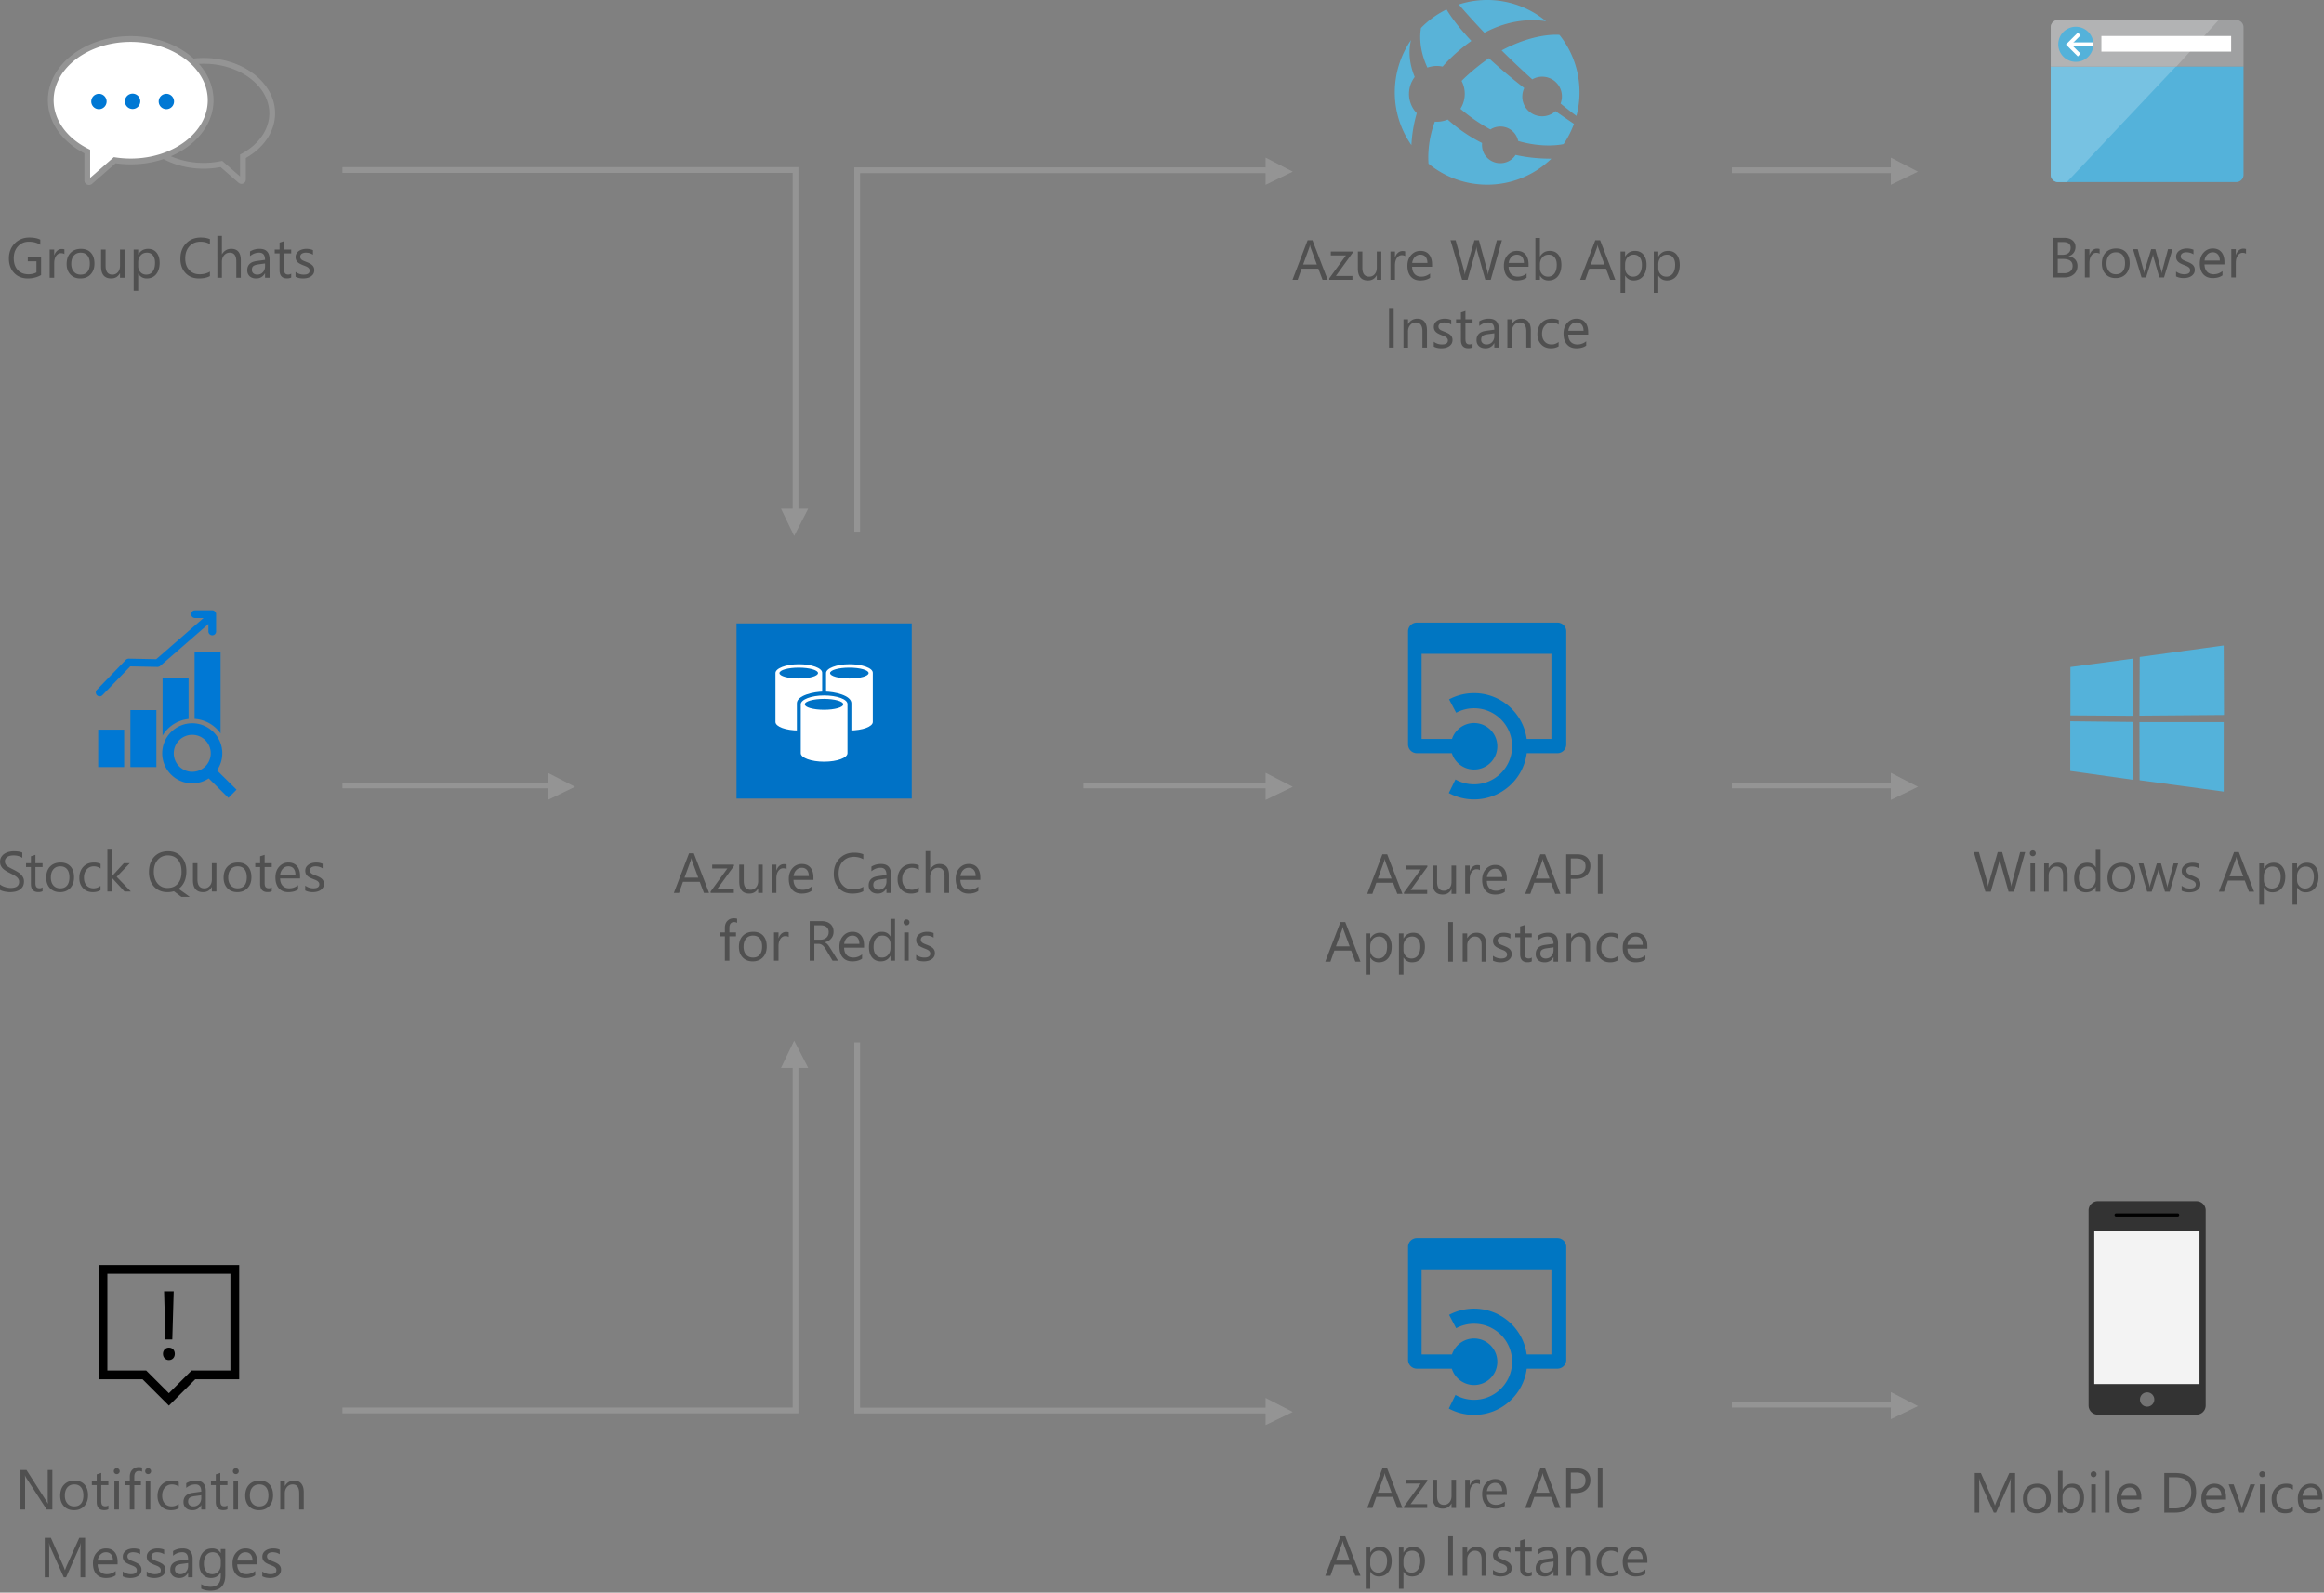 <svg class="architecture-diagram" aria-labelledby="messaging" height="414" viewbox="0 0 604 414" width="604" xmlns="http://www.w3.org/2000/svg">
    <rect width="100%" height="100%" fill="#808080" stroke="none"/>
    <g fill="none" fill-rule="evenodd" stroke="none" stroke-width="1">
        <path fill="#949494" d="M498.481 204.532l-7.065-3.646v2.534h-41.312v1.5h41.312v3.031zM498.481 44.614l-7.065-3.646v2.534h-41.312v1.5h41.312v3.031z"/>
        <path d="M361.67 228.393l-1.615-4.383a3.989 3.989 0 01-.157-.687h-.03a3.75 3.75 0 01-.165.687l-1.599 4.383h3.565zm2.817 3.967h-1.334l-1.09-2.883h-4.36l-1.026 2.883h-1.34l3.943-10.285h1.248l3.96 10.285zM370.964 225.352l-4.347 6.004h4.304v1.004h-6.032v-.367l4.346-5.973h-3.937v-1.006h5.666zM378.422 232.36h-1.176v-1.162h-.029c-.487.89-1.243 1.334-2.266 1.334-1.75 0-2.625-1.043-2.625-3.127v-4.39h1.17v4.202c0 1.551.592 2.325 1.778 2.325a1.8 1.8 0 001.417-.635c.37-.424.555-.977.555-1.66v-4.233h1.176v7.346zM384.627 226.206c-.207-.158-.502-.236-.89-.236-.502 0-.922.236-1.259.709-.337.474-.505 1.119-.505 1.937v3.744h-1.177v-7.345h1.178v1.513h.028c.166-.515.423-.918.767-1.207a1.737 1.737 0 011.154-.435c.308 0 .54.035.704.1v1.22zM390.408 227.985c-.005-.68-.17-1.207-.491-1.586-.323-.377-.772-.566-1.346-.566a1.9 1.9 0 00-1.412.595c-.388.397-.627.916-.718 1.557h3.967zm1.204.996h-5.184c.018.818.238 1.45.659 1.895.42.443.999.666 1.736.666.827 0 1.587-.272 2.28-.817v1.104c-.645.468-1.5.703-2.56.703-1.037 0-1.853-.334-2.446-1-.592-.668-.89-1.606-.89-2.817 0-1.142.325-2.074.972-2.793.649-.718 1.453-1.08 2.415-1.08.96 0 1.704.313 2.23.934.525.621.788 1.484.788 2.588v.617zM402.715 228.393l-1.614-4.383a3.989 3.989 0 01-.157-.687h-.03a3.75 3.75 0 01-.165.687l-1.599 4.383h3.565zm2.818 3.967H404.2l-1.09-2.883h-4.36l-1.026 2.883h-1.34l3.943-10.285h1.248l3.96 10.285zM408.252 223.165v4.217h1.262c.832 0 1.467-.19 1.904-.571.438-.378.656-.916.656-1.61 0-1.356-.803-2.036-2.41-2.036h-1.412zm0 5.307v3.888h-1.205v-10.285h2.825c1.1 0 1.952.268 2.558.803.604.535.907 1.29.907 2.267 0 .975-.336 1.774-1.008 2.395-.672.62-1.579.932-2.722.932h-1.355zM415.274 232.36h1.205v-10.285h-1.205zM350.772 246.02l-1.614-4.383a4.022 4.022 0 01-.157-.689h-.03a3.777 3.777 0 01-.165.69l-1.599 4.382h3.565zm2.818 3.965h-1.334l-1.09-2.883h-4.361l-1.025 2.883h-1.341l3.944-10.285h1.248l3.959 10.285zM356.123 245.962v1.025c0 .608.197 1.123.592 1.547.393.422.894.635 1.502.635.713 0 1.27-.273 1.675-.818.404-.545.606-1.303.606-2.274 0-.818-.19-1.46-.567-1.922-.377-.464-.89-.695-1.535-.695-.684 0-1.233.236-1.65.713-.415.477-.623 1.072-.623 1.789m.028 2.963h-.028v4.439h-1.177v-10.722h1.177v1.29h.028c.578-.974 1.425-1.462 2.539-1.462.947 0 1.686.328 2.216.986.53.656.796 1.537.796 2.643 0 1.228-.3 2.213-.896 2.95-.598.739-1.415 1.108-2.453 1.108-.952 0-1.685-.41-2.202-1.232M364.757 245.962v1.025c0 .608.197 1.123.592 1.547.393.422.894.635 1.502.635.713 0 1.27-.273 1.675-.818.404-.545.606-1.303.606-2.274 0-.818-.189-1.46-.567-1.922-.377-.464-.889-.695-1.535-.695-.684 0-1.233.236-1.649.713-.416.477-.624 1.072-.624 1.789m.028 2.963h-.028v4.439h-1.177v-10.722h1.177v1.29h.028c.578-.974 1.425-1.462 2.54-1.462.946 0 1.685.328 2.215.986.531.656.796 1.537.796 2.643 0 1.228-.299 2.213-.896 2.95-.598.739-1.415 1.108-2.453 1.108-.952 0-1.685-.41-2.202-1.232M376.398 249.985h1.205V239.7h-1.205zM386.245 249.985h-1.177v-4.187c0-1.559-.568-2.338-1.707-2.338a1.85 1.85 0 00-1.46.662c-.384.443-.576 1.002-.576 1.676v4.187h-1.177v-7.344h1.177v1.22h.028c.555-.929 1.358-1.392 2.41-1.392.803 0 1.418.26 1.843.778.426.52.639 1.27.639 2.25v4.488zM388.016 249.72v-1.262a3.484 3.484 0 002.115.71c1.033 0 1.55-.345 1.55-1.032a.893.893 0 00-.133-.499 1.326 1.326 0 00-.358-.363 2.785 2.785 0 00-.53-.284c-.205-.084-.423-.169-.658-.26a8.5 8.5 0 01-.856-.391 2.536 2.536 0 01-.617-.446 1.644 1.644 0 01-.373-.563 1.987 1.987 0 01-.126-.738c0-.344.08-.65.237-.913.157-.267.368-.489.631-.668.263-.18.563-.315.9-.404a3.944 3.944 0 011.043-.137c.637 0 1.205.108 1.707.33v1.19c-.54-.355-1.16-.53-1.864-.53-.22 0-.419.023-.596.073a1.484 1.484 0 00-.455.214.973.973 0 00-.294.326.851.851 0 00-.104.417c0 .192.035.352.104.481.07.131.171.244.305.346.134.1.296.191.487.272.192.082.41.17.654.266.325.125.616.252.875.385.257.13.477.278.66.442.18.167.321.356.42.57.096.215.146.471.146.768 0 .363-.08.68-.24.947-.16.268-.375.49-.643.666a2.91 2.91 0 01-.924.395 4.58 4.58 0 01-1.098.129c-.756 0-1.41-.145-1.965-.438M398.1 249.915c-.277.152-.644.229-1.098.229-1.286 0-1.929-.717-1.929-2.153v-4.346h-1.262v-1.003h1.262v-1.793l1.176-.381v2.174h1.851v1.003h-1.85v4.139c0 .492.082.844.25 1.055.167.209.445.314.832.314.296 0 .552-.08.768-.244v1.006zM403.752 246.27l-1.772.244c-.545.076-.957.211-1.233.404-.278.196-.417.538-.417 1.03 0 .36.129.652.385.88.256.227.596.34 1.02.34.584 0 1.066-.205 1.447-.613.38-.41.57-.928.57-1.553v-.732zm1.175 3.715h-1.175v-1.147h-.029c-.512.88-1.264 1.32-2.26 1.32-.732 0-1.304-.195-1.718-.58-.413-.388-.62-.902-.62-1.544 0-1.37.808-2.17 2.425-2.395l2.202-.308c0-1.249-.505-1.872-1.514-1.872-.884 0-1.683.301-2.396.903v-1.205c.723-.459 1.555-.688 2.497-.688 1.726 0 2.589.912 2.589 2.74v4.776zM413.24 249.985h-1.176v-4.187c0-1.559-.568-2.338-1.707-2.338a1.85 1.85 0 00-1.46.662c-.384.443-.576 1.002-.576 1.676v4.187h-1.177v-7.344h1.177v1.22h.028c.555-.929 1.358-1.392 2.41-1.392.803 0 1.418.26 1.843.778.426.52.639 1.27.639 2.25v4.488zM420.462 249.65c-.563.337-1.233.507-2.008.507-1.047 0-1.892-.34-2.535-1.022-.644-.68-.965-1.564-.965-2.65 0-1.209.347-2.182 1.04-2.914.694-.734 1.618-1.102 2.776-1.102.645 0 1.214.12 1.707.358v1.205c-.545-.38-1.128-.572-1.75-.572-.75 0-1.367.267-1.847.806-.48.537-.72 1.244-.72 2.12 0 .86.225 1.538.677 2.036.452.497 1.058.747 1.818.747.641 0 1.244-.213 1.807-.639v1.12zM426.94 245.61c-.005-.678-.17-1.207-.491-1.584-.323-.379-.772-.566-1.346-.566-.555 0-1.025.197-1.412.593-.388.4-.627.916-.718 1.557h3.967zm1.204.998h-5.184c.018.816.238 1.447.659 1.893.42.445.999.668 1.736.668.827 0 1.587-.274 2.28-.819v1.106c-.645.466-1.5.701-2.56.701-1.037 0-1.853-.332-2.446-1-.592-.666-.89-1.606-.89-2.815 0-1.142.325-2.074.972-2.793.649-.72 1.453-1.08 2.415-1.08.96 0 1.704.311 2.23.932.525.623.788 1.484.788 2.59v.617zM361.67 388.037l-1.615-4.383a4.005 4.005 0 01-.157-.688h-.03a3.764 3.764 0 01-.165.688l-1.599 4.383h3.565zm2.817 3.966h-1.334l-1.09-2.883h-4.36l-1.026 2.883h-1.34l3.943-10.285h1.248l3.96 10.285zM370.964 384.996l-4.347 6.003h4.304v1.004h-6.032v-.366l4.346-5.974h-3.937v-1.005h5.666zM378.423 392.003h-1.176v-1.162h-.029c-.487.89-1.243 1.334-2.266 1.334-1.75 0-2.625-1.042-2.625-3.127v-4.39h1.17v4.203c0 1.55.592 2.325 1.778 2.325.574 0 1.045-.212 1.417-.635.37-.424.555-.977.555-1.66v-4.233h1.176v7.345zM384.627 385.85c-.207-.159-.502-.238-.89-.238-.502 0-.922.237-1.259.71-.337.473-.505 1.12-.505 1.936v3.744h-1.177v-7.344h1.178v1.513h.028c.166-.516.423-.919.767-1.208.344-.29.728-.434 1.154-.434.308 0 .54.034.704.1v1.22zM390.408 387.628c-.005-.68-.17-1.207-.491-1.585-.323-.378-.772-.566-1.346-.566-.555 0-1.025.198-1.412.594-.388.398-.627.916-.718 1.557h3.967zm1.204.997h-5.184c.018.817.238 1.448.659 1.894.42.444.999.667 1.736.667.827 0 1.587-.273 2.28-.818v1.105c-.645.467-1.5.702-2.56.702-1.037 0-1.853-.333-2.446-1-.592-.667-.89-1.606-.89-2.816 0-1.142.325-2.074.972-2.793.649-.72 1.453-1.08 2.415-1.08.96 0 1.704.312 2.23.933.525.622.788 1.484.788 2.589v.617zM402.715 388.037l-1.614-4.383a4.005 4.005 0 01-.157-.688h-.03a3.764 3.764 0 01-.165.688l-1.599 4.383h3.565zm2.818 3.966H404.2l-1.09-2.883h-4.36l-1.026 2.883h-1.34l3.943-10.285h1.248l3.96 10.285zM408.252 382.808v4.217h1.262c.832 0 1.467-.19 1.904-.57.438-.38.656-.918.656-1.61 0-1.358-.803-2.037-2.41-2.037h-1.412zm0 5.307v3.887h-1.205v-10.285h2.825c1.1 0 1.952.27 2.558.804.604.535.907 1.291.907 2.266 0 .976-.336 1.774-1.008 2.396-.672.621-1.579.932-2.722.932h-1.355zM415.274 392.003h1.205v-10.285h-1.205zM350.772 405.663l-1.614-4.383a4.005 4.005 0 01-.157-.688h-.03a3.764 3.764 0 01-.165.688l-1.599 4.383h3.565zm2.818 3.966h-1.334l-1.09-2.883h-4.361l-1.025 2.883h-1.341l3.944-10.285h1.248l3.959 10.285zM356.123 405.605v1.025c0 .608.197 1.122.592 1.546.393.423.894.635 1.502.635.713 0 1.27-.272 1.675-.817.404-.546.606-1.304.606-2.275 0-.817-.19-1.458-.567-1.922-.377-.463-.89-.695-1.535-.695-.684 0-1.233.237-1.65.713-.415.477-.623 1.072-.623 1.79m.028 2.962h-.028v4.44h-1.177v-10.723h1.177v1.291h.028c.578-.975 1.425-1.463 2.539-1.463.947 0 1.686.33 2.216.986.53.657.796 1.538.796 2.643 0 1.23-.3 2.213-.896 2.952-.598.738-1.415 1.107-2.453 1.107-.952 0-1.685-.41-2.202-1.233M364.757 405.605v1.025c0 .608.197 1.122.592 1.546.393.423.894.635 1.502.635.713 0 1.27-.272 1.675-.817.404-.546.606-1.304.606-2.275 0-.817-.189-1.458-.567-1.922-.377-.463-.889-.695-1.535-.695-.684 0-1.233.237-1.649.713-.416.477-.624 1.072-.624 1.79m.028 2.962h-.028v4.44h-1.177v-10.723h1.177v1.291h.028c.578-.975 1.425-1.463 2.54-1.463.946 0 1.685.33 2.215.986.531.657.796 1.538.796 2.643 0 1.23-.299 2.213-.896 2.952-.598.738-1.415 1.107-2.453 1.107-.952 0-1.685-.41-2.202-1.233M376.398 409.629h1.205v-10.285h-1.205zM386.245 409.629h-1.177v-4.188c0-1.56-.568-2.338-1.707-2.338-.588 0-1.074.22-1.46.663-.384.442-.576 1-.576 1.675v4.188h-1.177v-7.345h1.177v1.22h.028c.555-.928 1.358-1.392 2.41-1.392.803 0 1.418.26 1.843.779.426.518.639 1.268.639 2.249v4.489zM388.016 409.363v-1.262c.641.473 1.346.71 2.115.71 1.033 0 1.55-.344 1.55-1.033a.898.898 0 00-.133-.498 1.323 1.323 0 00-.358-.362 2.73 2.73 0 00-.53-.284 33.69 33.69 0 00-.658-.26 8.275 8.275 0 01-.856-.393 2.56 2.56 0 01-.617-.444 1.663 1.663 0 01-.373-.563 1.99 1.99 0 01-.126-.739c0-.344.08-.649.237-.914a2.08 2.08 0 01.631-.667 2.93 2.93 0 01.9-.405 3.985 3.985 0 011.043-.137c.637 0 1.205.11 1.707.33v1.191c-.54-.354-1.16-.53-1.864-.53-.22 0-.419.024-.596.074-.176.05-.328.122-.455.212a.982.982 0 00-.294.327.858.858 0 00-.104.418c0 .192.035.352.104.481.07.13.171.244.305.345.134.1.296.191.487.272.192.081.41.17.654.266.325.124.616.252.875.384.257.13.477.28.66.444.18.165.321.355.42.57.096.215.146.471.146.768 0 .363-.08.678-.24.946-.16.268-.375.49-.643.667a2.933 2.933 0 01-.924.395 4.58 4.58 0 01-1.098.128c-.756 0-1.41-.145-1.965-.437M398.101 409.557c-.277.152-.644.23-1.098.23-1.286 0-1.929-.718-1.929-2.153v-4.346h-1.262v-1.004h1.262v-1.793l1.176-.38v2.173h1.851v1.004h-1.85v4.138c0 .493.082.845.25 1.055.167.21.445.315.832.315.296 0 .552-.08.768-.244v1.005zM403.752 405.914l-1.772.243c-.545.077-.957.212-1.233.405-.278.195-.417.538-.417 1.03 0 .358.129.65.385.879.256.227.596.34 1.02.34.584 0 1.066-.205 1.447-.613.38-.41.57-.927.57-1.553v-.731zm1.175 3.715h-1.175v-1.148h-.029c-.512.88-1.264 1.32-2.26 1.32-.732 0-1.304-.194-1.718-.581-.413-.387-.62-.901-.62-1.542 0-1.372.808-2.17 2.425-2.396l2.202-.307c0-1.25-.505-1.873-1.514-1.873-.884 0-1.683.3-2.396.904V402.8c.723-.46 1.555-.69 2.497-.69 1.726 0 2.589.914 2.589 2.74v4.778zM413.24 409.629h-1.176v-4.188c0-1.56-.568-2.338-1.707-2.338-.588 0-1.074.22-1.46.663-.384.442-.576 1-.576 1.675v4.188h-1.177v-7.345h1.177v1.22h.028c.555-.928 1.358-1.392 2.41-1.392.803 0 1.418.26 1.843.779.426.518.639 1.268.639 2.249v4.489zM420.462 409.292c-.563.339-1.233.509-2.008.509-1.047 0-1.892-.341-2.535-1.022-.644-.681-.965-1.564-.965-2.65 0-1.21.347-2.182 1.04-2.915.694-.734 1.618-1.102 2.776-1.102.645 0 1.214.12 1.707.359v1.205c-.545-.382-1.128-.573-1.75-.573-.75 0-1.367.268-1.847.806s-.72 1.244-.72 2.119c0 .86.225 1.54.677 2.037.452.498 1.058.747 1.818.747.641 0 1.244-.213 1.807-.64v1.12zM426.94 405.254c-.005-.68-.17-1.207-.491-1.585-.323-.378-.772-.566-1.346-.566-.555 0-1.025.198-1.412.594-.388.398-.627.916-.718 1.557h3.967zm1.204.997h-5.184c.018.817.238 1.448.659 1.894.42.444.999.667 1.736.667.827 0 1.587-.273 2.28-.818v1.105c-.645.467-1.5.702-2.56.702-1.037 0-1.853-.333-2.446-1-.592-.667-.89-1.606-.89-2.816 0-1.142.325-2.074.972-2.793.649-.72 1.453-1.08 2.415-1.08.96 0 1.704.312 2.23.933.525.622.788 1.484.788 2.589v.617zM526.342 221.502l-2.904 10.285h-1.413l-2.117-7.516a4.81 4.81 0 01-.165-1.047h-.028a5.402 5.402 0 01-.186 1.033l-2.13 7.53H516l-3.012-10.285h1.327l2.187 7.89c.091.33.148.673.172 1.033h.036c.024-.254.098-.598.222-1.033l2.273-7.89h1.156l2.18 7.947c.076.273.134.593.172.96h.028c.02-.248.084-.577.194-.99l2.101-7.917h1.306zM527.712 231.787h1.177v-7.345h-1.177v7.345zm.603-9.209a.743.743 0 01-.538-.215.723.723 0 01-.222-.546c0-.22.073-.402.222-.548a.738.738 0 01.538-.218.76.76 0 01.774.766.726.726 0 01-.225.538.752.752 0 01-.549.223zM537.366 231.787h-1.177v-4.188c0-1.56-.568-2.338-1.707-2.338-.588 0-1.074.22-1.46.663-.384.442-.576 1-.576 1.675v4.188h-1.177v-7.345h1.177v1.22h.028c.555-.928 1.358-1.392 2.41-1.392.803 0 1.418.26 1.843.779.426.518.639 1.268.639 2.249v4.489zM544.674 228.467v-1.083c0-.593-.196-1.096-.589-1.507-.39-.411-.889-.616-1.49-.616-.719 0-1.282.263-1.694.789-.412.525-.617 1.252-.617 2.18 0 .846.198 1.514.592 2.005.395.49.924.735 1.59.735.653 0 1.186-.237 1.595-.71.408-.474.613-1.071.613-1.793zm1.176 3.32h-1.176v-1.248h-.029c-.545.948-1.387 1.42-2.525 1.42-.923 0-1.66-.328-2.213-.986-.55-.657-.828-1.553-.828-2.686 0-1.215.306-2.187.918-2.92.613-.73 1.428-1.096 2.446-1.096 1.01 0 1.743.397 2.202 1.19h.03v-4.547h1.175v10.873zM551.387 225.26c-.756 0-1.354.258-1.793.772-.44.513-.66 1.221-.66 2.125 0 .871.223 1.557.667 2.06.444.501 1.04.752 1.786.752.76 0 1.345-.245 1.753-.738.41-.493.613-1.194.613-2.102 0-.918-.204-1.625-.613-2.123-.408-.498-.993-.745-1.753-.745m-.087 6.697c-1.085 0-1.95-.343-2.6-1.029-.647-.685-.97-1.596-.97-2.728 0-1.233.336-2.197 1.011-2.89.673-.695 1.584-1.04 2.732-1.04 1.095 0 1.95.337 2.563 1.01.615.674.922 1.61.922 2.804 0 1.172-.33 2.111-.993 2.816-.662.706-1.55 1.057-2.665 1.057M566.09 224.442l-2.202 7.345h-1.22l-1.514-5.257a3.523 3.523 0 01-.114-.682h-.029a3.197 3.197 0 01-.15.667l-1.643 5.272h-1.176l-2.224-7.345h1.234l1.52 5.523c.048.167.082.387.101.66h.058c.014-.21.057-.435.13-.674l1.691-5.509h1.076l1.521 5.537c.047.177.084.398.107.66h.058c.01-.186.05-.406.122-.66l1.491-5.537h1.162zM567.008 231.521v-1.262c.641.473 1.346.71 2.115.71 1.033 0 1.55-.344 1.55-1.033a.898.898 0 00-.133-.498 1.323 1.323 0 00-.358-.362 2.73 2.73 0 00-.53-.284 33.69 33.69 0 00-.658-.26 8.275 8.275 0 01-.856-.393 2.56 2.56 0 01-.617-.444 1.663 1.663 0 01-.373-.563 1.99 1.99 0 01-.126-.739c0-.344.08-.649.237-.914a2.08 2.08 0 01.631-.667 2.93 2.93 0 01.9-.405 3.985 3.985 0 011.043-.137c.637 0 1.205.11 1.707.33v1.191c-.54-.354-1.16-.53-1.864-.53-.22 0-.419.024-.596.074-.176.05-.328.122-.455.212a.982.982 0 00-.294.327.858.858 0 00-.104.418c0 .192.035.352.104.481.07.13.171.244.305.345.134.1.296.191.487.272.192.081.41.17.654.266.325.124.616.252.875.384.257.13.477.28.66.444.18.165.321.355.42.57.096.215.146.471.146.768 0 .363-.08.678-.24.946-.16.268-.375.49-.643.667a2.933 2.933 0 01-.924.395 4.58 4.58 0 01-1.098.128c-.756 0-1.41-.145-1.965-.437M583.01 227.821l-1.615-4.383a4.005 4.005 0 01-.157-.688h-.03a3.764 3.764 0 01-.165.688l-1.599 4.383h3.565zm2.817 3.966h-1.334l-1.09-2.883h-4.36l-1.026 2.883h-1.34l3.943-10.285h1.248l3.96 10.285zM588.36 227.763v1.025c0 .608.197 1.123.592 1.546.393.423.894.636 1.502.636.713 0 1.27-.273 1.675-.817.404-.546.606-1.304.606-2.275 0-.817-.19-1.458-.567-1.922-.377-.463-.89-.695-1.535-.695-.684 0-1.233.237-1.65.713-.415.477-.623 1.072-.623 1.79m.028 2.962h-.028v4.439h-1.177v-10.722h1.177v1.29h.028c.578-.975 1.425-1.463 2.539-1.463.947 0 1.686.33 2.216.986.53.657.796 1.538.796 2.643 0 1.23-.3 2.214-.896 2.952-.598.738-1.415 1.107-2.453 1.107-.952 0-1.685-.41-2.202-1.232M596.995 227.763v1.025c0 .608.197 1.123.592 1.546.393.423.894.636 1.502.636.713 0 1.27-.273 1.675-.817.404-.546.606-1.304.606-2.275 0-.817-.19-1.458-.567-1.922-.377-.463-.89-.695-1.535-.695-.684 0-1.233.237-1.65.713-.415.477-.623 1.072-.623 1.79m.028 2.962h-.028v4.439h-1.177v-10.722h1.177v1.29h.028c.578-.975 1.425-1.463 2.539-1.463.947 0 1.686.33 2.216.986.53.657.796 1.538.796 2.643 0 1.23-.3 2.214-.896 2.952-.598.738-1.415 1.107-2.453 1.107-.952 0-1.685-.41-2.202-1.232M523.72 393.209h-1.196v-6.9c0-.544.033-1.211.099-2h-.028c-.115.463-.218.796-.31.997l-3.513 7.903h-.588l-3.507-7.847c-.101-.23-.203-.58-.31-1.053h-.027c.038.41.057 1.083.057 2.015v6.885h-1.161v-10.285h1.59l3.158 7.173c.243.549.4.96.472 1.233h.043c.206-.564.37-.985.495-1.263l3.22-7.143h1.507v10.285zM529.423 386.682c-.756 0-1.354.257-1.793.771-.44.514-.66 1.222-.66 2.126 0 .871.223 1.557.667 2.06.444.501 1.04.752 1.786.752.76 0 1.345-.246 1.753-.739.409-.492.613-1.193.613-2.102 0-.918-.204-1.625-.613-2.122-.408-.498-.993-.746-1.753-.746m-.087 6.698c-1.085 0-1.951-.343-2.6-1.029-.647-.686-.971-1.596-.971-2.729 0-1.233.337-2.197 1.012-2.89.673-.694 1.584-1.04 2.732-1.04 1.095 0 1.949.337 2.563 1.011.615.674.922 1.61.922 2.804 0 1.172-.331 2.111-.993 2.816-.662.705-1.551 1.057-2.665 1.057M536.05 389.185v1.025c0 .608.197 1.122.592 1.546.393.423.894.635 1.502.635.713 0 1.27-.272 1.675-.817.404-.546.606-1.304.606-2.275 0-.817-.19-1.458-.567-1.922-.377-.463-.89-.695-1.535-.695-.684 0-1.233.237-1.65.713-.415.477-.623 1.072-.623 1.79m.028 2.962h-.028v1.061h-1.177v-10.873h1.177v4.82h.028c.578-.975 1.425-1.463 2.539-1.463.942 0 1.68.33 2.213.986.532.657.799 1.538.799 2.643 0 1.23-.3 2.213-.896 2.952-.598.738-1.415 1.107-2.453 1.107-.97 0-1.705-.41-2.202-1.233M543.509 393.209h1.177v-7.345h-1.177v7.345zm.602-9.209a.745.745 0 01-.759-.761c0-.22.073-.402.221-.548a.74.74 0 01.538-.219.76.76 0 01.549.219.73.73 0 01.226.548.723.723 0 01-.226.538.75.75 0 01-.549.223zM547.065 393.209h1.177v-10.873h-1.177zM555.321 388.834c-.005-.68-.169-1.207-.49-1.585-.324-.378-.773-.566-1.347-.566-.555 0-1.025.198-1.412.594-.388.398-.627.916-.718 1.557h3.967zm1.204.997h-5.184c.018.817.238 1.448.66 1.894.42.444.998.667 1.735.667.827 0 1.587-.273 2.28-.818v1.105c-.645.467-1.499.702-2.56.702-1.037 0-1.853-.333-2.446-1-.592-.667-.889-1.606-.889-2.816 0-1.142.324-2.074.971-2.793.65-.72 1.453-1.08 2.415-1.08.96 0 1.704.312 2.23.933.525.622.788 1.484.788 2.589v.617zM563.691 384.014v8.104h1.534c1.35 0 2.4-.36 3.15-1.083.75-.722 1.125-1.745 1.125-3.07 0-2.634-1.4-3.95-4.203-3.95h-1.606zm-1.205 9.194v-10.285h2.84c3.624 0 5.436 1.672 5.436 5.014 0 1.588-.503 2.863-1.509 3.826-1.007.964-2.354 1.445-4.04 1.445h-2.727zM577.325 388.834c-.005-.68-.169-1.207-.49-1.585-.324-.378-.773-.566-1.347-.566-.555 0-1.025.198-1.412.594-.388.398-.627.916-.718 1.557h3.967zm1.204.997h-5.184c.018.817.238 1.448.66 1.894.42.444.998.667 1.735.667.827 0 1.587-.273 2.28-.818v1.105c-.645.467-1.499.702-2.56.702-1.037 0-1.853-.333-2.446-1-.592-.667-.889-1.606-.889-2.816 0-1.142.324-2.074.971-2.793.65-.72 1.453-1.08 2.415-1.08.96 0 1.704.312 2.23.933.525.622.788 1.484.788 2.589v.617zM586.082 385.864l-2.926 7.345h-1.155l-2.782-7.345h1.291l1.864 5.337c.139.392.225.733.259 1.025h.028c.048-.368.124-.7.23-.997l1.951-5.365h1.24zM587.344 393.209h1.177v-7.345h-1.177v7.345zm.603-9.209a.745.745 0 01-.76-.761c0-.22.074-.402.222-.548a.74.74 0 01.538-.219.76.76 0 01.549.219c.15.146.226.328.226.548a.727.727 0 01-.226.538.75.75 0 01-.549.223zM595.907 392.872c-.563.339-1.233.509-2.008.509-1.047 0-1.892-.341-2.535-1.022-.644-.681-.965-1.564-.965-2.65 0-1.21.347-2.182 1.04-2.915.694-.734 1.618-1.102 2.776-1.102.645 0 1.214.12 1.707.359v1.205c-.545-.382-1.128-.573-1.75-.573-.75 0-1.367.268-1.847.806s-.72 1.244-.72 2.119c0 .86.225 1.54.677 2.037.452.498 1.058.747 1.818.747.641 0 1.244-.213 1.807-.64v1.12zM602.385 388.834c-.005-.68-.17-1.207-.491-1.585-.323-.378-.772-.566-1.346-.566-.555 0-1.025.198-1.412.594-.388.398-.627.916-.718 1.557h3.967zm1.204.997h-5.184c.018.817.238 1.448.659 1.894.42.444.999.667 1.736.667.827 0 1.587-.273 2.28-.818v1.105c-.645.467-1.5.702-2.56.702-1.037 0-1.853-.333-2.446-1-.592-.667-.89-1.606-.89-2.816 0-1.142.325-2.074.972-2.793.649-.72 1.453-1.08 2.415-1.08.96 0 1.704.312 2.23.933.525.622.788 1.484.788 2.589v.617z" fill="#505050"/>
        <path d="M385.792 8.512l.002.003c6.56-3.489 12.304-3.567 16.017-3a24.005 24.005 0 00-22.68-4.356 192.707 192.707 0 006.66 7.353h.001zM367.68 28.8a7.238 7.238 0 01.004-8.79c-1.65-3.971-1.516-7.272-.968-9.586-5.532 8.049-5.73 18.94.106 27.297a36.294 36.294 0 011.394-8.302 7.289 7.289 0 01-.537-.62M370.978 17.582a7.24 7.24 0 013.954-.271 36.5 36.5 0 01.808-.894 44.35 44.35 0 016.668-5.775l-.017-.017c-2.528-2.684-4.77-5.436-6.446-8.164a23.793 23.793 0 00-6.635 4.804c-.334 1.965-.476 5.69 1.668 10.317M390.268 13.11a216.444 216.444 0 007.963 7.521 5.148 5.148 0 016.66 1.322c1.12 1.47 1.315 3.352.7 4.966a126.972 126.972 0 004.115 3.218c1.829-6.925.556-14.589-4.14-20.718-.092-.122-.192-.234-.286-.353-.414-.039-6.516-.525-15.012 4.044M392.826 41.438a4.8 4.8 0 01-6.705-.882 4.777 4.777 0 01-.93-3.378 39.985 39.985 0 01-6.994-4.459 60.4 60.4 0 01-1.945-1.642 7.202 7.202 0 01-3.344.543c-1.632 4.381-1.818 8.274-1.646 10.915A24.018 24.018 0 00386.532 48a23.908 23.908 0 0016.655-6.752c-2.406-.004-5.621-.159-9.297-.978a4.701 4.701 0 01-1.064 1.168M403.925 29.173a5.17 5.17 0 01-7.24-.964c-1.212-1.582-1.336-3.638-.54-5.326-3.01-2.347-6.187-4.973-9.183-7.744l.002-.001c-.08-.071-.152-.146-.23-.218.077.074.148.15.227.224-1.953 1.332-4.04 2.99-6.26 5.064-.292.273-.562.548-.837.822a7.277 7.277 0 01-.305 7.25c.42.359.853.715 1.305 1.074a45.067 45.067 0 006.49 4.31c2.066-1.33 4.838-.898 6.354 1.089.442.58.718 1.23.862 1.9 5.962 1.714 10.326 1.118 11.804.809a23.913 23.913 0 002.688-5.268c-.907-.617-2.51-1.691-4.82-3.318-.108.098-.199.207-.317.297" fill="#59B3D8"/>
        <path d="M342.248 68.759l-1.614-4.383a4.022 4.022 0 01-.157-.69h-.03a3.777 3.777 0 01-.165.69l-1.599 4.383h3.565zm2.818 3.965h-1.334l-1.09-2.883h-4.361l-1.025 2.883h-1.341l3.944-10.285h1.248l3.959 10.285zM351.543 65.718l-4.347 6.002h4.304v1.004h-6.032v-.365l4.346-5.975h-3.937V65.38h5.666zM359.002 72.723h-1.176v-1.162h-.029c-.487.891-1.243 1.334-2.266 1.334-1.75 0-2.625-1.04-2.625-3.127V65.38h1.169v4.203c0 1.55.593 2.325 1.779 2.325.574 0 1.045-.213 1.417-.635.37-.424.555-.977.555-1.66V65.38h1.176v7.344zM365.205 66.571c-.206-.158-.502-.238-.89-.238-.502 0-.92.238-1.258.711-.337.472-.505 1.12-.505 1.935v3.744h-1.177V65.38h1.177v1.513h.028c.167-.517.423-.92.768-1.209a1.745 1.745 0 011.154-.433c.307 0 .54.033.703.1v1.22zM370.986 68.348c-.005-.678-.169-1.207-.49-1.584-.324-.379-.773-.566-1.347-.566-.555 0-1.025.197-1.412.593-.388.4-.627.916-.718 1.557h3.967zm1.204.998h-5.184c.018.816.238 1.447.66 1.893.42.445.998.668 1.735.668.827 0 1.587-.274 2.28-.819v1.106c-.645.466-1.499.701-2.56.701-1.037 0-1.853-.332-2.446-1-.592-.666-.889-1.606-.889-2.815 0-1.142.324-2.074.971-2.793.65-.72 1.453-1.08 2.415-1.08.96 0 1.704.311 2.23.932.525.623.788 1.484.788 2.59v.617zM390.344 62.438l-2.904 10.285h-1.413l-2.117-7.515a4.82 4.82 0 01-.165-1.047h-.028a5.416 5.416 0 01-.186 1.033l-2.13 7.53H380l-3.011-10.286h1.327l2.187 7.891c.09.33.148.673.172 1.033h.036c.024-.254.098-.598.222-1.033l2.273-7.89h1.156l2.179 7.946c.077.274.135.594.173.961h.028a5.88 5.88 0 01.194-.99l2.1-7.918h1.307zM396.06 68.348c-.005-.678-.168-1.207-.49-1.584-.323-.379-.772-.566-1.346-.566-.555 0-1.025.197-1.412.593-.389.4-.627.916-.719 1.557h3.967zm1.204.998h-5.184c.019.816.238 1.447.66 1.893.42.445.998.668 1.736.668.827 0 1.587-.274 2.28-.819v1.106c-.645.466-1.5.701-2.56.701-1.038 0-1.854-.332-2.447-1-.591-.666-.889-1.606-.889-2.815 0-1.142.325-2.074.971-2.793.65-.72 1.453-1.08 2.416-1.08.96 0 1.703.311 2.23.932.525.623.788 1.484.788 2.59v.617zM400.22 68.7v1.025c0 .608.197 1.123.592 1.547.393.422.894.635 1.502.635.713 0 1.27-.273 1.675-.818.404-.545.606-1.303.606-2.274 0-.818-.19-1.459-.567-1.922-.377-.464-.89-.695-1.535-.695-.684 0-1.233.236-1.65.713-.415.477-.623 1.072-.623 1.789m.028 2.963h-.028v1.06h-1.177V61.85h1.177v4.821h.028c.578-.975 1.425-1.463 2.539-1.463.942 0 1.68.328 2.213.986.532.656.799 1.537.799 2.643 0 1.228-.3 2.213-.896 2.951-.598.738-1.415 1.107-2.453 1.107-.97 0-1.705-.41-2.202-1.232M417.003 68.759l-1.614-4.383a4.022 4.022 0 01-.157-.69h-.03a3.777 3.777 0 01-.165.69l-1.6 4.383h3.566zm2.818 3.965h-1.334l-1.09-2.883h-4.361l-1.025 2.883h-1.341l3.944-10.285h1.248l3.959 10.285zM422.353 68.7v1.025c0 .608.197 1.123.592 1.547.394.422.894.635 1.502.635.714 0 1.27-.273 1.675-.818.404-.545.606-1.303.606-2.274 0-.818-.189-1.459-.567-1.922-.377-.464-.889-.695-1.534-.695-.685 0-1.233.236-1.65.713-.415.477-.623 1.072-.623 1.789m.028 2.963h-.029v4.439h-1.177V65.38h1.178v1.291h.028c.577-.975 1.425-1.463 2.538-1.463.947 0 1.686.328 2.216.986.531.656.796 1.537.796 2.643 0 1.228-.298 2.213-.896 2.951-.598.738-1.414 1.107-2.452 1.107-.952 0-1.685-.41-2.202-1.232M430.988 68.7v1.025c0 .608.197 1.123.592 1.547.393.422.894.635 1.502.635.713 0 1.27-.273 1.675-.818.404-.545.606-1.303.606-2.274 0-.818-.189-1.459-.567-1.922-.377-.464-.889-.695-1.535-.695-.684 0-1.233.236-1.649.713-.416.477-.624 1.072-.624 1.789m.028 2.963h-.028v4.439h-1.177V65.38h1.177v1.291h.028c.578-.975 1.425-1.463 2.54-1.463.946 0 1.685.328 2.215.986.531.656.796 1.537.796 2.643 0 1.228-.299 2.213-.896 2.951-.598.738-1.415 1.107-2.453 1.107-.952 0-1.685-.41-2.202-1.232M361.014 90.35h1.205V80.065h-1.205zM370.861 90.35h-1.177v-4.189c0-1.559-.568-2.338-1.707-2.338-.588 0-1.074.22-1.459.664-.385.441-.577 1-.577 1.674v4.19h-1.177v-7.347h1.177v1.221h.028c.555-.928 1.358-1.393 2.411-1.393.802 0 1.417.26 1.842.78.426.517.64 1.267.64 2.248v4.49zM372.633 90.085v-1.262a3.482 3.482 0 002.115.709c1.033 0 1.55-.343 1.55-1.033a.903.903 0 00-.133-.498 1.32 1.32 0 00-.358-.361 2.73 2.73 0 00-.531-.284 28.355 28.355 0 00-.657-.261 8.062 8.062 0 01-.856-.393 2.585 2.585 0 01-.617-.443 1.683 1.683 0 01-.373-.563 1.99 1.99 0 01-.126-.74c0-.344.079-.648.237-.914.157-.266.368-.488.63-.666.264-.18.564-.314.9-.406.338-.09.686-.137 1.044-.137.637 0 1.205.11 1.707.33v1.192c-.54-.354-1.161-.532-1.864-.532-.22 0-.42.026-.596.076a1.482 1.482 0 00-.455.21.992.992 0 00-.294.328.865.865 0 00-.104.419c0 .192.035.352.104.48.07.13.17.245.305.345.134.1.296.19.487.273.192.08.409.17.654.266.325.123.616.252.875.383.257.13.477.279.659.445.18.164.322.355.42.57.097.215.147.47.147.768 0 .363-.081.678-.24.945a2.08 2.08 0 01-.643.668 2.956 2.956 0 01-.924.395 4.58 4.58 0 01-1.098.128c-.756 0-1.41-.146-1.965-.437M382.717 90.278c-.277.152-.644.23-1.098.23-1.286 0-1.93-.718-1.93-2.152V84.01h-1.261v-1.005h1.262v-1.793l1.176-.379v2.172h1.85v1.005h-1.85v4.137c0 .494.083.846.25 1.055.168.211.446.316.833.316.296 0 .552-.082.768-.244v1.004zM388.368 86.635l-1.77.242c-.546.079-.958.214-1.235.407-.277.194-.416.537-.416 1.03 0 .357.128.65.384.879.256.225.596.338 1.021.338.584 0 1.066-.205 1.446-.613.38-.408.57-.925.57-1.553v-.73zm1.176 3.715h-1.176v-1.148h-.028c-.512.88-1.265 1.32-2.26 1.32-.732 0-1.304-.194-1.718-.582-.413-.386-.62-.9-.62-1.54 0-1.374.808-2.17 2.424-2.398l2.202-.305c0-1.25-.505-1.874-1.514-1.874-.883 0-1.682.3-2.395.905v-1.206c.722-.459 1.555-.69 2.496-.69 1.726 0 2.59.915 2.59 2.742v4.776zM397.856 90.35h-1.177v-4.189c0-1.559-.568-2.338-1.707-2.338-.588 0-1.074.22-1.459.664-.385.441-.577 1-.577 1.674v4.19h-1.177v-7.347h1.177v1.221h.028c.555-.928 1.358-1.393 2.411-1.393.802 0 1.417.26 1.842.78.426.517.64 1.267.64 2.248v4.49zM405.078 90.013c-.563.34-1.233.51-2.008.51-1.047 0-1.892-.343-2.535-1.022-.644-.681-.965-1.565-.965-2.65 0-1.212.347-2.183 1.04-2.916.694-.734 1.618-1.103 2.776-1.103.645 0 1.214.122 1.707.36v1.206c-.545-.383-1.128-.575-1.75-.575-.75 0-1.367.27-1.847.806-.48.54-.72 1.245-.72 2.12 0 .862.225 1.54.677 2.037.452.498 1.058.746 1.818.746.641 0 1.244-.212 1.807-.638v1.118zM411.556 85.975c-.005-.68-.17-1.207-.491-1.586-.323-.377-.772-.566-1.346-.566a1.9 1.9 0 00-1.412.595c-.388.397-.627.916-.718 1.557h3.967zm1.204.996h-5.184c.018.818.238 1.45.659 1.895.42.443.999.666 1.736.666.827 0 1.587-.272 2.28-.817v1.104c-.645.468-1.5.703-2.56.703-1.037 0-1.853-.334-2.446-1-.592-.668-.89-1.606-.89-2.817 0-1.142.325-2.074.972-2.793.649-.718 1.453-1.08 2.415-1.08.96 0 1.704.313 2.23.934.525.621.788 1.484.788 2.588v.617zM10.679 71.495c-1.033.584-2.181.875-3.442.875-1.47 0-2.656-.473-3.562-1.42-.906-.945-1.36-2.2-1.36-3.758 0-1.592.505-2.898 1.51-3.92 1.007-1.02 2.283-1.531 3.827-1.531 1.119 0 2.058.182 2.819.545v1.334c-.832-.525-1.817-.79-2.955-.79-1.152 0-2.097.399-2.833 1.192-.736.793-1.105 1.823-1.105 3.084 0 1.3.342 2.323 1.026 3.067.683.744 1.61 1.115 2.783 1.115.803 0 1.499-.16 2.087-.48v-2.883H7.222v-1.09h3.457v4.66zM16.74 66.046c-.207-.158-.503-.238-.89-.238-.503 0-.922.238-1.259.71-.337.473-.505 1.12-.505 1.936v3.744H12.91v-7.343h1.177v1.513h.028c.167-.517.423-.92.768-1.21a1.745 1.745 0 011.154-.432c.307 0 .54.033.703.099v1.22zM20.977 65.673c-.756 0-1.354.256-1.793.77-.44.515-.66 1.222-.66 2.126 0 .872.223 1.557.668 2.059.444.502 1.04.754 1.785.754.76 0 1.346-.246 1.753-.74.41-.492.613-1.192.613-2.102 0-.918-.203-1.625-.613-2.121-.407-.498-.992-.746-1.753-.746m-.087 6.697c-1.085 0-1.95-.342-2.6-1.03-.646-.685-.97-1.595-.97-2.728 0-1.232.337-2.197 1.011-2.89.674-.694 1.585-1.04 2.733-1.04 1.095 0 1.948.337 2.563 1.012.614.674.922 1.608.922 2.803 0 1.172-.331 2.112-.994 2.817-.662.705-1.55 1.056-2.665 1.056M32.367 72.198h-1.176v-1.162h-.029c-.487.891-1.243 1.334-2.266 1.334-1.75 0-2.625-1.041-2.625-3.127v-4.389h1.17v4.203c0 1.549.592 2.325 1.778 2.325.574 0 1.045-.213 1.417-.635.37-.424.555-.977.555-1.66v-4.233h1.176v7.344zM35.918 68.175V69.2c0 .608.197 1.123.592 1.547.393.422.894.635 1.502.635.713 0 1.27-.273 1.675-.818.404-.545.606-1.303.606-2.274 0-.818-.189-1.46-.567-1.922-.377-.464-.889-.695-1.535-.695-.684 0-1.233.236-1.649.713-.416.477-.624 1.072-.624 1.789m.028 2.963h-.028v4.439h-1.177V64.855h1.177v1.29h.028c.578-.974 1.425-1.462 2.539-1.462.947 0 1.686.328 2.216.986.531.656.796 1.537.796 2.643 0 1.228-.299 2.213-.896 2.95-.598.739-1.415 1.108-2.453 1.108-.952 0-1.685-.41-2.202-1.232M54.558 71.768c-.761.402-1.707.602-2.841.602-1.463 0-2.634-.47-3.513-1.413-.88-.94-1.321-2.177-1.321-3.709 0-1.644.495-2.972 1.486-3.986.989-1.014 2.244-1.52 3.764-1.52.976 0 1.784.141 2.425.422v1.284a4.93 4.93 0 00-2.438-.618c-1.182 0-2.14.395-2.874 1.184-.733.79-1.1 1.844-1.1 3.164 0 1.252.343 2.25 1.029 2.994.686.744 1.586 1.116 2.7 1.116 1.034 0 1.927-.23 2.683-.69v1.17zM62.59 72.198h-1.176v-4.23c0-1.532-.568-2.295-1.707-2.295-.573 0-1.056.22-1.448.662-.393.443-.588 1.009-.588 1.703v4.16h-1.177V61.325h1.177v4.748h.028c.565-.928 1.368-1.391 2.41-1.391 1.655 0 2.482.996 2.482 2.991v4.525zM68.888 68.483l-1.771.244c-.545.076-.957.211-1.234.404-.277.196-.416.538-.416 1.03 0 .36.128.652.384.88.256.227.596.34 1.02.34.585 0 1.067-.205 1.447-.613.38-.41.57-.928.57-1.553v-.732zm1.176 3.715h-1.176v-1.147h-.028c-.512.88-1.265 1.32-2.26 1.32-.732 0-1.304-.195-1.718-.58-.413-.388-.62-.902-.62-1.544 0-1.37.808-2.17 2.424-2.395l2.202-.308c0-1.249-.505-1.872-1.514-1.872-.883 0-1.682.301-2.395.903V65.37c.722-.459 1.555-.688 2.496-.688 1.726 0 2.589.912 2.589 2.74v4.776zM75.686 72.128c-.277.152-.644.229-1.098.229-1.285 0-1.928-.717-1.928-2.153v-4.346h-1.263v-1.003h1.262v-1.793l1.176-.381v2.174h1.852v1.003h-1.852v4.139c0 .492.084.844.252 1.055.166.209.444.314.831.314.296 0 .552-.08.768-.244v1.006zM76.813 71.932V70.67a3.484 3.484 0 002.114.711c1.033 0 1.55-.345 1.55-1.033a.893.893 0 00-.133-.498 1.326 1.326 0 00-.357-.363 2.785 2.785 0 00-.531-.284c-.205-.084-.422-.169-.657-.26a8.5 8.5 0 01-.857-.392 2.536 2.536 0 01-.616-.445 1.644 1.644 0 01-.373-.563 1.987 1.987 0 01-.127-.738c0-.344.08-.65.238-.914.157-.266.368-.488.63-.668.263-.18.563-.314.9-.404a3.944 3.944 0 011.044-.137c.636 0 1.204.11 1.706.33v1.19c-.54-.354-1.16-.53-1.863-.53-.22 0-.42.024-.596.074a1.484 1.484 0 00-.456.213.973.973 0 00-.294.327.851.851 0 00-.104.417c0 .192.035.352.104.481.07.131.171.244.305.346.135.1.297.191.487.271.192.082.41.17.654.266.325.125.617.252.876.385.257.13.477.28.659.443.18.166.322.355.42.57.096.215.147.471.147.768 0 .363-.082.68-.24.947-.162.268-.376.49-.644.666a2.91 2.91 0 01-.924.395 4.58 4.58 0 01-1.097.128c-.757 0-1.41-.144-1.966-.437M0 231.321v-1.42c.162.143.357.272.584.387.228.115.467.211.718.291.251.078.503.138.756.181.254.043.488.065.703.065.741 0 1.295-.137 1.66-.412.366-.276.549-.67.549-1.186 0-.277-.061-.519-.183-.724a2.056 2.056 0 00-.506-.565 4.876 4.876 0 00-.763-.486c-.294-.156-.612-.32-.951-.492a16.182 16.182 0 01-1.004-.553 4.329 4.329 0 01-.81-.615 2.581 2.581 0 01-.542-.766 2.363 2.363 0 01-.197-1c0-.469.103-.875.308-1.223.206-.345.476-.632.811-.857a3.7 3.7 0 011.143-.502 5.296 5.296 0 011.31-.164c1.014 0 1.752.121 2.216.365v1.356c-.608-.42-1.387-.63-2.338-.63-.263 0-.526.026-.789.081a2.217 2.217 0 00-.703.27 1.582 1.582 0 00-.502.48 1.274 1.274 0 00-.194.717c0 .263.049.49.147.681.098.192.243.366.434.524.192.158.424.31.7.46.274.147.591.31.95.487.368.182.717.373 1.047.574.33.2.619.422.868.666a3 3 0 01.592.811c.145.297.218.636.218 1.017 0 .508-.099.938-.297 1.29a2.426 2.426 0 01-.804.855 3.513 3.513 0 01-1.165.478 6.388 6.388 0 01-1.392.147 6.02 6.02 0 01-.602-.039 9.002 9.002 0 01-.732-.115 6.156 6.156 0 01-.706-.188 2.159 2.159 0 01-.534-.246M11.06 231.665c-.277.152-.644.23-1.098.23-1.286 0-1.93-.718-1.93-2.152v-4.346H6.772v-1.005h1.262v-1.793l1.176-.38v2.173h1.85v1.005H9.21v4.137c0 .494.083.846.25 1.055.168.21.446.316.833.316.296 0 .552-.082.768-.244v1.004zM15.67 225.21c-.755 0-1.353.258-1.792.77-.44.515-.66 1.224-.66 2.128 0 .87.223 1.557.667 2.059.444.502 1.04.752 1.786.752.76 0 1.345-.246 1.753-.738.409-.492.613-1.194.613-2.102 0-.918-.204-1.625-.613-2.123-.408-.498-.993-.746-1.753-.746m-.087 6.699c-1.085 0-1.951-.344-2.6-1.03-.647-.685-.971-1.595-.971-2.728 0-1.234.337-2.197 1.012-2.89.673-.694 1.584-1.041 2.732-1.041 1.095 0 1.949.338 2.563 1.01.615.675.922 1.61.922 2.806 0 1.172-.331 2.11-.993 2.815-.662.705-1.551 1.058-2.665 1.058M26.127 231.4c-.563.34-1.233.51-2.008.51-1.047 0-1.892-.343-2.535-1.023-.644-.68-.965-1.564-.965-2.65 0-1.21.347-2.182 1.04-2.916.694-.734 1.618-1.102 2.776-1.102.645 0 1.214.121 1.707.36v1.205c-.545-.383-1.128-.574-1.75-.574-.751 0-1.367.27-1.847.806-.48.54-.721 1.244-.721 2.12 0 .861.226 1.54.678 2.036.452.498 1.058.747 1.818.747.641 0 1.244-.213 1.807-.639v1.12zM34.003 231.737h-1.65l-3.242-3.529h-.028v3.53h-1.177v-10.874h1.177v6.893h.028l3.084-3.366h1.542l-3.407 3.545zM43.621 222.37c-1.08 0-1.958.39-2.633 1.17-.674.779-1.01 1.8-1.01 3.068 0 1.262.327 2.283.982 3.063.66.769 1.518 1.154 2.575 1.154 1.128 0 2.018-.367 2.668-1.103.65-.737.976-1.768.976-3.092 0-1.364-.317-2.412-.948-3.15-.63-.74-1.5-1.11-2.61-1.11m-.086 9.539c-1.454 0-2.623-.48-3.508-1.441-.875-.961-1.312-2.211-1.312-3.752 0-1.658.447-2.98 1.342-3.96.898-.984 2.115-1.476 3.65-1.476 1.415 0 2.558.479 3.43 1.434.87.957 1.303 2.207 1.303 3.752 0 1.677-.444 3.004-1.334 3.98-.21.235-.434.436-.673.602l2.89 2.072h-2.187l-1.937-1.447a5.632 5.632 0 01-1.664.236M56.243 231.737h-1.176v-1.162h-.029c-.487.89-1.243 1.334-2.266 1.334-1.75 0-2.625-1.043-2.625-3.127v-4.39h1.17v4.202c0 1.551.592 2.325 1.778 2.325a1.8 1.8 0 001.417-.635c.37-.424.555-.977.555-1.66v-4.233h1.176v7.346zM61.773 225.21c-.756 0-1.354.258-1.793.77-.44.515-.66 1.224-.66 2.128 0 .87.223 1.557.667 2.059.444.502 1.04.752 1.786.752.76 0 1.345-.246 1.753-.738.41-.492.613-1.194.613-2.102 0-.918-.204-1.625-.613-2.123-.408-.498-.993-.746-1.753-.746m-.087 6.699c-1.085 0-1.95-.344-2.6-1.03-.647-.685-.97-1.595-.97-2.728 0-1.234.336-2.197 1.011-2.89.673-.694 1.584-1.041 2.732-1.041 1.095 0 1.95.338 2.563 1.01.615.675.922 1.61.922 2.806 0 1.172-.33 2.11-.993 2.815-.662.705-1.55 1.058-2.665 1.058M70.63 231.665c-.276.152-.643.23-1.097.23-1.286 0-1.93-.718-1.93-2.152v-4.346h-1.261v-1.005h1.262v-1.793l1.176-.38v2.173h1.85v1.005h-1.85v4.137c0 .494.083.846.25 1.055.168.21.446.316.833.316.296 0 .552-.082.768-.244v1.004zM76.784 227.362c-.005-.68-.169-1.207-.49-1.586-.324-.377-.773-.566-1.347-.566a1.9 1.9 0 00-1.412.595c-.388.397-.627.916-.718 1.557h3.967zm1.204.996h-5.184c.018.818.238 1.45.66 1.895.42.443.998.666 1.735.666.827 0 1.587-.272 2.28-.817v1.104c-.645.468-1.499.703-2.56.703-1.037 0-1.853-.334-2.446-1-.592-.668-.889-1.606-.889-2.817 0-1.142.324-2.074.971-2.793.65-.718 1.453-1.08 2.415-1.08.96 0 1.704.313 2.23.934.525.621.788 1.484.788 2.588v.617zM79.323 231.471v-1.262a3.482 3.482 0 002.115.71c1.033 0 1.55-.344 1.55-1.034a.903.903 0 00-.133-.498 1.32 1.32 0 00-.358-.36 2.73 2.73 0 00-.53-.284 28.355 28.355 0 00-.658-.261 8.062 8.062 0 01-.856-.393 2.585 2.585 0 01-.617-.444 1.683 1.683 0 01-.373-.563 1.99 1.99 0 01-.126-.74c0-.344.08-.648.237-.913.157-.267.368-.489.631-.667.263-.18.563-.314.9-.405.337-.09.685-.137 1.043-.137.637 0 1.205.11 1.707.33v1.191c-.54-.354-1.16-.532-1.864-.532-.22 0-.419.026-.596.077a1.482 1.482 0 00-.455.21.992.992 0 00-.294.327.865.865 0 00-.104.42c0 .192.035.352.104.48.07.13.171.244.305.344.134.101.296.191.487.273.192.08.41.17.654.267.325.123.616.251.875.382.257.13.477.28.66.446.18.163.321.355.42.57.096.215.146.47.146.768 0 .363-.08.678-.24.945a2.08 2.08 0 01-.643.668 2.956 2.956 0 01-.924.394 4.58 4.58 0 01-1.098.129c-.756 0-1.41-.147-1.965-.438M13.612 392.408h-1.478l-5.293-8.197a3.483 3.483 0 01-.33-.646h-.043c.04.22.058.691.058 1.412v7.431H5.321v-10.285h1.563l5.15 8.069c.215.334.353.564.416.689h.028c-.048-.297-.07-.801-.07-1.514v-7.244h1.204v10.285zM19.307 385.882c-.756 0-1.354.257-1.793.77-.44.515-.66 1.223-.66 2.127 0 .87.223 1.557.667 2.059.444.502 1.04.753 1.786.753.76 0 1.345-.246 1.753-.74.409-.491.613-1.192.613-2.101 0-.918-.204-1.625-.613-2.122-.408-.498-.993-.746-1.753-.746m-.087 6.698c-1.085 0-1.951-.343-2.6-1.03-.647-.685-.971-1.595-.971-2.728 0-1.233.337-2.197 1.012-2.89.673-.694 1.584-1.04 2.732-1.04 1.095 0 1.949.337 2.563 1.01.615.675.922 1.61.922 2.805 0 1.172-.331 2.11-.993 2.816-.662.705-1.551 1.057-2.665 1.057M28.164 392.337c-.277.152-.644.229-1.098.229-1.286 0-1.929-.717-1.929-2.152v-4.346h-1.262v-1.004h1.262v-1.793l1.176-.38v2.173h1.851v1.004h-1.85v4.138c0 .493.082.845.25 1.055.167.21.445.315.832.315.296 0 .552-.081.768-.244v1.005zM29.734 392.408h1.177v-7.345h-1.177v7.345zm.603-9.209a.743.743 0 01-.538-.215.723.723 0 01-.222-.546c0-.219.073-.402.222-.548a.738.738 0 01.538-.218.76.76 0 01.774.766.726.726 0 01-.225.538.752.752 0 01-.549.223zM36.92 382.568a1.555 1.555 0 00-.78-.194c-.823 0-1.234.52-1.234 1.556v1.133h1.72v1.005h-1.72v6.34h-1.17v-6.34h-1.254v-1.005h1.254v-1.19c0-.77.223-1.378.668-1.826.445-.447.999-.669 1.663-.669.36 0 .644.043.854.128v1.062zM37.889 392.408h1.177v-7.345h-1.177v7.345zm.603-9.209a.745.745 0 01-.76-.761c0-.219.074-.402.222-.548a.74.74 0 01.538-.218.758.758 0 01.775.766.727.727 0 01-.226.538.75.75 0 01-.549.223zM46.452 392.071c-.563.34-1.233.51-2.008.51-1.047 0-1.892-.342-2.535-1.023-.644-.68-.965-1.564-.965-2.65 0-1.21.347-2.182 1.04-2.915.694-.734 1.618-1.102 2.776-1.102.645 0 1.214.12 1.707.36v1.204c-.545-.382-1.128-.573-1.75-.573-.75 0-1.367.268-1.847.806s-.72 1.244-.72 2.12c0 .86.225 1.54.677 2.036.452.498 1.058.747 1.818.747.641 0 1.244-.213 1.807-.639v1.12zM52.313 388.693l-1.772.243c-.544.077-.956.212-1.233.405-.277.195-.416.538-.416 1.03 0 .358.127.651.383.88.257.226.596.34 1.022.34.584 0 1.066-.206 1.446-.614.38-.409.57-.927.57-1.553v-.73zm1.175 3.715h-1.175v-1.148h-.029c-.511.88-1.264 1.32-2.26 1.32-.732 0-1.303-.194-1.718-.58-.412-.388-.62-.902-.62-1.543 0-1.372.809-2.17 2.425-2.396l2.202-.307c0-1.249-.506-1.873-1.515-1.873-.883 0-1.681.301-2.395.904v-1.205c.723-.459 1.556-.689 2.497-.689 1.726 0 2.589.913 2.589 2.74v4.777zM59.112 392.337c-.277.152-.644.229-1.098.229-1.286 0-1.929-.717-1.929-2.152v-4.346h-1.262v-1.004h1.262v-1.793l1.176-.38v2.173h1.851v1.004h-1.85v4.138c0 .493.082.845.25 1.055.167.21.445.315.832.315.296 0 .552-.081.768-.244v1.005zM60.682 392.408h1.177v-7.345h-1.177v7.345zm.603-9.209a.745.745 0 01-.76-.761c0-.219.074-.402.222-.548a.74.74 0 01.538-.218.758.758 0 01.775.766.727.727 0 01-.226.538.75.75 0 01-.549.223zM67.395 385.882c-.755 0-1.353.257-1.792.77-.44.515-.66 1.223-.66 2.127 0 .87.222 1.557.666 2.059.445.502 1.04.753 1.787.753.76 0 1.344-.246 1.752-.74.41-.491.614-1.192.614-2.101 0-.918-.204-1.625-.614-2.122-.407-.498-.992-.746-1.752-.746m-.088 6.698c-1.085 0-1.95-.343-2.6-1.03-.647-.685-.97-1.595-.97-2.728 0-1.233.337-2.197 1.011-2.89.674-.694 1.585-1.04 2.733-1.04 1.094 0 1.948.337 2.563 1.01.614.675.921 1.61.921 2.805 0 1.172-.33 2.11-.992 2.816-.663.705-1.552 1.057-2.666 1.057M78.943 392.408h-1.177v-4.188c0-1.559-.568-2.338-1.707-2.338-.588 0-1.074.22-1.459.663-.385.442-.577 1.001-.577 1.675v4.188h-1.177v-7.345h1.177v1.22h.028c.555-.928 1.358-1.392 2.411-1.392.802 0 1.417.26 1.842.779.426.518.64 1.268.64 2.249v4.489zM22.118 410.034h-1.197v-6.899c0-.545.033-1.212.1-2.001h-.029c-.115.463-.218.796-.309.997l-3.514 7.903h-.588l-3.507-7.847c-.1-.229-.203-.58-.309-1.053h-.028c.038.411.057 1.083.057 2.015v6.885h-1.16v-10.285h1.59l3.157 7.173c.243.549.401.961.472 1.233h.043c.206-.564.371-.985.495-1.263l3.221-7.143h1.506v10.285zM29.362 405.659c-.005-.679-.169-1.207-.49-1.585-.324-.378-.773-.566-1.347-.566-.555 0-1.025.198-1.412.594-.388.398-.627.916-.718 1.557h3.967zm1.204.997h-5.184c.018.817.238 1.448.66 1.894.42.444.998.667 1.735.667.827 0 1.587-.273 2.28-.818v1.105c-.645.467-1.499.702-2.56.702-1.037 0-1.853-.333-2.446-1-.592-.667-.889-1.606-.889-2.816 0-1.142.324-2.074.971-2.793.65-.719 1.453-1.08 2.415-1.08.96 0 1.704.312 2.23.933.525.622.788 1.484.788 2.589v.617zM31.901 409.768v-1.262c.641.473 1.346.71 2.115.71 1.033 0 1.55-.344 1.55-1.033a.898.898 0 00-.133-.498 1.323 1.323 0 00-.358-.362 2.73 2.73 0 00-.53-.284 33.69 33.69 0 00-.658-.26 8.275 8.275 0 01-.856-.393 2.56 2.56 0 01-.617-.444 1.663 1.663 0 01-.373-.563 1.99 1.99 0 01-.126-.739c0-.344.08-.649.237-.914a2.08 2.08 0 01.631-.667 2.93 2.93 0 01.9-.405 3.985 3.985 0 011.043-.137c.637 0 1.205.11 1.707.33v1.191c-.54-.354-1.16-.53-1.864-.53-.22 0-.419.024-.596.074-.176.05-.328.122-.455.212a.982.982 0 00-.294.327.858.858 0 00-.104.418c0 .192.035.352.104.481.07.13.171.244.305.345.134.1.296.191.487.272.192.081.41.17.654.266.325.124.616.252.875.384.257.13.477.28.66.444.18.165.321.355.42.57.096.215.146.471.146.768 0 .363-.08.678-.24.946-.16.268-.375.49-.643.667a2.933 2.933 0 01-.924.395 4.58 4.58 0 01-1.098.128c-.756 0-1.41-.145-1.965-.437M38.134 409.768v-1.262c.64.473 1.346.71 2.115.71 1.033 0 1.55-.344 1.55-1.033a.898.898 0 00-.133-.498 1.323 1.323 0 00-.358-.362 2.73 2.73 0 00-.531-.284 33.69 33.69 0 00-.657-.26 8.275 8.275 0 01-.856-.393 2.56 2.56 0 01-.617-.444 1.663 1.663 0 01-.373-.563 1.99 1.99 0 01-.126-.739c0-.344.079-.649.237-.914a2.08 2.08 0 01.63-.667 2.93 2.93 0 01.9-.405 3.985 3.985 0 011.044-.137c.637 0 1.205.11 1.707.33v1.191c-.54-.354-1.161-.53-1.864-.53-.22 0-.42.024-.596.074-.176.05-.328.122-.455.212a.982.982 0 00-.294.327.858.858 0 00-.104.418c0 .192.035.352.104.481.07.13.17.244.305.345.134.1.296.191.487.272.192.081.409.17.654.266.325.124.616.252.875.384.257.13.477.28.659.444.18.165.322.355.42.57.097.215.147.471.147.768 0 .363-.081.678-.24.946-.161.268-.375.49-.643.667a2.933 2.933 0 01-.924.395 4.58 4.58 0 01-1.098.128c-.756 0-1.41-.145-1.965-.437M48.892 406.32l-1.771.242c-.545.077-.957.212-1.234.405-.277.195-.416.538-.416 1.03 0 .358.128.651.384.88.256.226.596.34 1.02.34.585 0 1.067-.206 1.447-.614.38-.409.57-.927.57-1.553v-.73zm1.176 3.714h-1.176v-1.148h-.028c-.512.88-1.265 1.32-2.26 1.32-.732 0-1.304-.194-1.718-.58-.413-.388-.62-.902-.62-1.543 0-1.372.808-2.17 2.424-2.396l2.202-.307c0-1.249-.505-1.873-1.514-1.873-.883 0-1.682.301-2.395.904v-1.205c.722-.459 1.555-.689 2.496-.689 1.726 0 2.589.913 2.589 2.74v4.777zM57.377 406.714v-1.083c0-.584-.197-1.083-.592-1.5a1.948 1.948 0 00-1.474-.623c-.727 0-1.295.264-1.707.792-.412.528-.617 1.268-.617 2.22 0 .818.198 1.47.592 1.962.395.49.917.735 1.567.735.66 0 1.197-.234 1.61-.703.414-.47.621-1.07.621-1.8zm1.176 2.732c0 2.697-1.291 4.045-3.873 4.045-.908 0-1.702-.172-2.381-.516v-1.176c.827.459 1.616.688 2.366.688 1.808 0 2.712-.961 2.712-2.883v-.803h-.029c-.56.936-1.401 1.405-2.525 1.405-.913 0-1.648-.326-2.205-.978-.557-.654-.836-1.53-.836-2.63 0-1.247.3-2.24.901-2.976.599-.736 1.421-1.104 2.463-1.104.99 0 1.724.397 2.202 1.19h.029v-1.018h1.176v6.756zM65.632 405.659c-.005-.679-.17-1.207-.491-1.585-.323-.378-.772-.566-1.346-.566-.555 0-1.025.198-1.412.594-.388.398-.627.916-.718 1.557h3.967zm1.204.997h-5.184c.018.817.238 1.448.659 1.894.42.444.999.667 1.736.667.827 0 1.587-.273 2.28-.818v1.105c-.645.467-1.5.702-2.56.702-1.037 0-1.853-.333-2.446-1-.592-.667-.89-1.606-.89-2.816 0-1.142.325-2.074.972-2.793.649-.719 1.453-1.08 2.415-1.08.96 0 1.704.312 2.23.933.525.622.788 1.484.788 2.589v.617zM68.17 409.768v-1.262c.642.473 1.347.71 2.116.71 1.033 0 1.55-.344 1.55-1.033a.898.898 0 00-.133-.498 1.323 1.323 0 00-.358-.362 2.73 2.73 0 00-.531-.284 33.69 33.69 0 00-.657-.26 8.275 8.275 0 01-.856-.393 2.56 2.56 0 01-.617-.444 1.663 1.663 0 01-.373-.563 1.99 1.99 0 01-.126-.739c0-.344.079-.649.237-.914a2.08 2.08 0 01.63-.667 2.93 2.93 0 01.9-.405 3.985 3.985 0 011.044-.137c.637 0 1.205.11 1.707.33v1.191c-.54-.354-1.161-.53-1.864-.53-.22 0-.42.024-.596.074-.176.05-.328.122-.455.212a.982.982 0 00-.294.327.858.858 0 00-.104.418c0 .192.035.352.104.481.07.13.17.244.305.345.134.1.296.191.487.272.192.081.409.17.654.266.325.124.616.252.875.384.257.13.477.28.659.444.18.165.322.355.42.57.097.215.147.471.147.768 0 .363-.081.678-.24.946-.161.268-.375.49-.643.667a2.933 2.933 0 01-.924.395 4.58 4.58 0 01-1.098.128c-.756 0-1.41-.145-1.965-.437" fill="#505050"/>
        <path fill="#949494" d="M328.925 203.42h-47.358v1.5h47.358v3.03l7.065-3.418-7.065-3.646zM142.38 207.951l7.066-3.419-7.065-3.646v2.534H88.986v1.5h53.395zM328.925 365.931H223.534v-94.976h-1.5v96.476h106.89v3.031l7.066-3.419-7.065-3.646zM498.481 365.512l-7.065-3.647v2.534h-41.312v1.5h41.312v3.031zM207.512 43.435H88.986v1.5h117.026v87.317h-3.03l3.418 7.066 3.646-7.066h-2.534zM206.4 270.516l-3.418 7.065h3.03V365.9H88.986v1.5h118.526v-89.818h2.534zM328.925 43.502H222.034v94.707h1.5V45.002h105.39v3.03l7.066-3.418-7.065-3.646z"/>
        <path d="M534.799 67.313v3.701h1.635c.708 0 1.256-.168 1.646-.502.39-.336.584-.795.584-1.379 0-1.213-.827-1.82-2.481-1.82h-1.384zm0-4.404v3.32h1.233c.66 0 1.179-.158 1.556-.477.378-.318.567-.765.567-1.343 0-1-.658-1.5-1.972-1.5h-1.384zm-1.205 9.195V61.82h2.926c.889 0 1.594.217 2.116.652.52.436.78 1.002.78 1.7 0 .583-.156 1.091-.471 1.521-.317.43-.751.736-1.306.918v.03c.693.08 1.248.341 1.664.784.416.442.624 1.018.624 1.725 0 .88-.316 1.592-.947 2.137-.631.545-1.427.818-2.388.818h-2.998zM545.686 65.95c-.207-.158-.503-.236-.89-.236-.503 0-.922.236-1.259.709-.337.474-.505 1.119-.505 1.937v3.744h-1.177v-7.345h1.178v1.513h.028c.166-.515.423-.918.767-1.207a1.737 1.737 0 011.154-.435c.308 0 .54.035.704.101v1.219zM549.925 65.577c-.756 0-1.354.258-1.793.77-.44.515-.66 1.224-.66 2.128 0 .87.223 1.557.667 2.059.444.502 1.04.752 1.786.752.76 0 1.345-.246 1.753-.738.409-.492.613-1.194.613-2.102 0-.918-.204-1.625-.613-2.123-.408-.498-.993-.746-1.753-.746m-.087 6.699c-1.085 0-1.951-.344-2.6-1.03-.647-.685-.971-1.595-.971-2.728 0-1.234.337-2.197 1.012-2.89.673-.694 1.584-1.041 2.732-1.041 1.095 0 1.949.338 2.563 1.01.615.675.922 1.61.922 2.806 0 1.172-.331 2.11-.993 2.815-.662.705-1.551 1.058-2.665 1.058M564.627 64.759l-2.201 7.346h-1.22l-1.514-5.258a3.523 3.523 0 01-.114-.682h-.029a3.218 3.218 0 01-.151.668l-1.642 5.272h-1.176l-2.224-7.346h1.234l1.52 5.523c.048.168.082.387.101.66h.058a3.03 3.03 0 01.129-.673l1.692-5.51h1.076l1.521 5.537c.047.178.084.399.107.66h.058c.009-.185.049-.406.122-.66l1.491-5.537h1.162zM565.546 71.839v-1.262a3.482 3.482 0 002.115.709c1.033 0 1.55-.343 1.55-1.033a.903.903 0 00-.133-.498 1.32 1.32 0 00-.358-.361 2.73 2.73 0 00-.531-.284 28.355 28.355 0 00-.657-.261 8.062 8.062 0 01-.856-.393 2.585 2.585 0 01-.617-.443 1.683 1.683 0 01-.373-.563 1.99 1.99 0 01-.126-.74c0-.344.079-.648.237-.914.157-.266.368-.488.63-.666.264-.18.564-.314.9-.406.338-.09.686-.137 1.044-.137.637 0 1.205.11 1.707.33v1.192c-.54-.354-1.161-.532-1.864-.532-.22 0-.42.026-.596.076a1.482 1.482 0 00-.455.21.992.992 0 00-.294.328.865.865 0 00-.104.419c0 .192.035.352.104.48.07.13.17.245.305.345.134.1.296.19.487.273.192.08.409.17.654.266.325.123.616.252.875.383.257.13.477.279.659.445.18.164.322.355.42.57.097.215.147.47.147.768 0 .363-.081.678-.24.945a2.08 2.08 0 01-.643.668 2.956 2.956 0 01-.924.395 4.58 4.58 0 01-1.098.128c-.756 0-1.41-.146-1.965-.437M576.92 67.73c-.004-.68-.168-1.208-.49-1.587-.323-.377-.772-.566-1.346-.566a1.9 1.9 0 00-1.412.595c-.388.397-.627.916-.718 1.557h3.967zm1.205.995h-5.184c.018.818.238 1.45.659 1.895.42.443.999.666 1.736.666.827 0 1.587-.272 2.28-.817v1.104c-.645.468-1.5.703-2.56.703-1.037 0-1.853-.334-2.446-1-.592-.668-.89-1.606-.89-2.817 0-1.142.325-2.074.972-2.793.649-.718 1.453-1.08 2.415-1.08.96 0 1.704.313 2.23.934.525.621.788 1.484.788 2.588v.617zM583.733 65.95c-.206-.158-.502-.236-.89-.236-.502 0-.92.236-1.258.709-.337.474-.505 1.119-.505 1.937v3.744h-1.177v-7.345h1.177v1.513h.028c.167-.515.423-.918.768-1.207a1.737 1.737 0 011.154-.435c.307 0 .54.035.703.101v1.219z" fill="#505050"/>
        <path d="M581.195 47.318H534.87a1.889 1.889 0 01-1.889-1.89V17.23h50.104v28.198a1.89 1.89 0 01-1.889 1.89" fill="#54B2DA"/>
        <path d="M537.188 47.318h-2.318a1.889 1.889 0 01-1.89-1.89V17.23h32.583l-28.375 30.088z" fill="#77C2E2"/>
        <path d="M583.085 17.302H532.98V7.092c0-1.042.846-1.888 1.89-1.888h46.326a1.89 1.89 0 011.889 1.889v10.21z" fill="#9FA0A1"/>
        <path d="M565.626 17.302H532.98V7.092a1.89 1.89 0 011.889-1.888h41.757l-11 12.098z" fill="#B2B3B4"/>
        <path fill="#FFF" d="M546.147 13.421h33.719V9.359h-33.719z"/>
        <path d="M544.062 11.518a4.561 4.561 0 11-9.124 0 4.562 4.562 0 019.124 0" fill="#54B2DA"/>
        <path fill="#FFF" d="M540.023 14.669l-3.095-3.094 3.095-3.093.707.707-2.388 2.386 2.388 2.387z"/>
        <path fill="#FFF" d="M537.813 12.018h6.25v-1h-6.25z"/>
        <path d="M545.198 312.248h25.668a2.385 2.385 0 012.386 2.385v50.723a2.387 2.387 0 01-2.387 2.386H545.2a2.386 2.386 0 01-2.386-2.386v-50.724a2.384 2.384 0 012.384-2.384z" fill="#333"/>
        <path fill="#F3F3F3" d="M544.296 359.79h27.341v-39.7h-27.341z"/>
        <path d="M566.372 315.837a.404.404 0 01-.405.404h-15.999a.404.404 0 01-.003-.808H565.966a.403.403 0 01.405.4v.004h.001z" fill="#000"/>
        <path d="M558.033 361.943a1.86 1.86 0 110 3.722 1.86 1.86 0 010-3.722" fill="#737373"/>
        <path d="M59.885 356.262v-25.125H27.908v25.125H37.99l5.907 5.906 5.906-5.906h10.082zm-34.261-27.41h36.545v29.694h-11.42l-6.852 6.851-6.852-6.851H25.624v-29.693z" fill="#000"/>
        <path fill="#0078D4" d="M33.888 199.408h6.754v-14.819h-6.754zM25.521 199.408h6.754v-9.729h-6.754zM57.325 190.654V169.57h-6.754v17.302a8.995 8.995 0 016.754 3.783M49.009 186.892v-10.72h-6.754v15.033a9.006 9.006 0 016.754-4.313"/>
        <path d="M45.163 195.823a4.812 4.812 0 014.806-4.806 4.812 4.812 0 014.805 4.806 4.812 4.812 0 01-4.805 4.806 4.812 4.812 0 01-4.806-4.806zm16.312 9.454l-5.084-5.028a7.76 7.76 0 001.383-4.426c0-4.304-3.502-7.806-7.805-7.806-4.304 0-7.806 3.502-7.806 7.806s3.502 7.806 7.806 7.806a7.75 7.75 0 004.275-1.284l5.122 5.065 2.11-2.133zM55.163 158.657h-4.489a1 1 0 100 2h2.23L40.6 171.36l-7.143-.143c-.25.024-.546.104-.739.304l-7.53 7.788a1 1 0 001.438 1.391l7.226-7.475 7.093.143c.24-.016.49-.083.677-.245l12.541-10.911v1.934a1 1 0 102 0v-4.489a1 1 0 00-1-1" fill="#0078D4"/>
        <path d="M57.75 41.812l4.644 4.05v-5.684l.395-.213c4.513-2.422 7.207-6.347 7.207-10.502 0-7.104-7.648-12.883-17.052-12.883-9.403 0-17.052 5.78-17.052 12.883 0 7.104 7.65 12.883 17.051 12.883 1.457 0 2.953-.154 4.444-.459l.362-.075zm4.993 5.976c-.269 0-.532-.097-.748-.285l-4.674-4.075a23.578 23.578 0 01-4.377.418c-10.23 0-18.552-6.452-18.552-14.383 0-7.93 8.322-14.383 18.551-14.383 10.232 0 18.553 6.452 18.553 14.383 0 4.59-2.832 8.901-7.602 11.606v5.57c0 .455-.258.855-.672 1.043-.156.07-.318.106-.479.106z" fill="#949494"/>
        <path d="M33.97 10.145c-11.474 0-20.775 7.123-20.775 15.91 0 5.596 3.781 10.508 9.485 13.344v7.475c0 .39.46.6.753.342l6.39-5.57c1.34.208 2.726.318 4.147.318 11.474 0 20.775-7.123 20.775-15.91 0-8.786-9.3-15.909-20.775-15.909" fill="#FFF"/>
        <path d="M33.97 10.894c-11.042 0-20.025 6.801-20.025 15.16 0 5.111 3.39 9.85 9.07 12.673l.415.207v7.29l6.163-5.373.345.054a26.4 26.4 0 004.032.31c11.042 0 20.025-6.8 20.025-15.16s-8.983-15.16-20.025-15.16M23.138 48.08c-.169 0-.339-.037-.502-.11a1.192 1.192 0 01-.706-1.098v-7.015c-5.949-3.108-9.485-8.239-9.485-13.804 0-9.186 9.656-16.66 21.525-16.66 11.87 0 21.525 7.474 21.525 16.66 0 9.187-9.656 16.66-21.525 16.66-1.312 0-2.627-.092-3.915-.275l-6.129 5.343a1.195 1.195 0 01-.788.3" fill="#949494"/>
        <path d="M27.707 26.334a1.994 1.994 0 11-3.987 0 1.994 1.994 0 013.987 0M36.456 26.334a1.993 1.993 0 11-3.987 0 1.993 1.993 0 013.987 0M45.233 26.334a1.994 1.994 0 11-3.987 0 1.994 1.994 0 013.987 0" fill="#0078D4"/>
        <path d="M404.771 321.846h-36.529a2.292 2.292 0 00-2.292 2.293v29.36a2.292 2.292 0 002.292 2.291h9.087a6.048 6.048 0 0011.547 0 6.055 6.055 0 00-.041-3.704 6.044 6.044 0 00-5.732-4.137 6.044 6.044 0 00-5.733 4.137h-7.899V329.955h33.732v22.13h-6.42c-.93-6.725-6.699-11.905-13.68-11.905a13.76 13.76 0 00-6.487 1.615l1.84 3.478a9.823 9.823 0 014.647-1.168c4.808 0 8.813 3.433 9.703 7.98a9.908 9.908 0 01.02 3.706c-.846 4.603-4.876 8.093-9.723 8.093a9.836 9.836 0 01-4.83-1.266l-1.731 3.534a13.752 13.752 0 006.561 1.658c7.02 0 12.814-5.238 13.694-12.02h7.974a2.292 2.292 0 002.292-2.292v-29.36a2.292 2.292 0 00-2.292-2.291M404.771 161.85h-36.529a2.29 2.29 0 00-2.292 2.29v29.361a2.29 2.29 0 002.292 2.291h9.087a6.048 6.048 0 0011.547 0 6.053 6.053 0 00-.041-3.705 6.043 6.043 0 00-5.732-4.135 6.043 6.043 0 00-5.733 4.135h-7.899V169.958h33.732v22.13h-6.42c-.93-6.726-6.699-11.907-13.68-11.907-2.345 0-4.553.585-6.487 1.616l1.84 3.478a9.835 9.835 0 014.647-1.168c4.808 0 8.813 3.432 9.703 7.98.121.618.186 1.256.186 1.91 0 .613-.059 1.213-.166 1.795-.846 4.604-4.876 8.093-9.723 8.093a9.825 9.825 0 01-4.83-1.265l-1.731 3.534a13.741 13.741 0 006.561 1.658c7.02 0 12.814-5.238 13.694-12.02h7.974a2.29 2.29 0 002.292-2.29V164.14a2.29 2.29 0 00-2.292-2.29" fill="#0076C2"/>
        <path fill="#54B2DA" d="M538.096 173.393v12.571l16.333.105V171.2zM538.061 187.497v12.919l16.332 2.299V187.67zM556.03 187.706l.035 15.113 21.869 2.96v-18.073zM556.1 170.781l-.07 15.253 21.974-.174-.07-18.074z"/>
        <path d="M43.01 348.21l-.366-12.517h2.504l-.366 12.518H43.01zm-.653 3.73c0-.94.652-1.617 1.54-1.617.937 0 1.537.678 1.537 1.617 0 .913-.6 1.617-1.538 1.617-.913 0-1.539-.704-1.539-1.617z" fill="#000"/>
        <path fill="#0072C6" d="M191.419 207.599h45.538v-45.538h-45.538z"/>
        <path d="M226.835 174.964v-.08c0-1.223-2.719-2.215-6.072-2.215s-6.072 1.072-6.072 2.295l.002.015v12.697c0 1.224 2.72 2.215 6.072 2.215H220.85v-.002c3.314-.017 5.988-1 5.988-2.213v-12.712h-.002z" fill="#FFF"/>
        <path d="M225.749 174.97c0 .78-2.243 1.411-5.01 1.411-2.766 0-5.01-.631-5.01-1.411s2.244-1.412 5.01-1.412c2.767 0 5.01.632 5.01 1.412" fill="#0072C6"/>
        <path d="M213.68 174.964v-.08c0-1.223-2.719-2.215-6.072-2.215s-6.072 1.072-6.072 2.295l.002.015v12.697c0 1.224 2.72 2.215 6.072 2.215H207.694v-.002c3.314-.017 5.988-1 5.988-2.213v-12.712h-.002z" fill="#FFF"/>
        <path d="M212.593 174.97c0 .78-2.243 1.411-5.009 1.411-2.766 0-5.01-.631-5.01-1.411s2.244-1.412 5.01-1.412c2.766 0 5.01.632 5.01 1.412M221.272 182.806c0-2.023-4.33-3.036-7.083-3.036-2.755 0-7.084 1.013-7.084 3.036v12.965c0 2.217 3.672 3.226 7.084 3.226l1.095-.002v-.034c3.046-.195 5.988-1.216 5.988-3.19v-12.965z" fill="#0072C6"/>
        <path d="M219.028 182.97c0 .755-2.167 1.364-4.84 1.364s-4.84-.61-4.84-1.364c0-.754 2.167-1.363 4.84-1.363s4.84.61 4.84 1.363" fill="#0072C6"/>
        <path d="M220.258 183.077v-.08c0-1.223-2.72-2.214-6.072-2.214-3.353 0-6.072 1.07-6.072 2.294l.002.016v12.696c0 1.224 2.719 2.215 6.072 2.215H214.272v-.002c3.314-.017 5.988-1 5.988-2.213v-12.712h-.002z" fill="#FFF"/>
        <path d="M219.17 183.083c0 .78-2.242 1.412-5.008 1.412s-5.01-.632-5.01-1.412c0-.78 2.244-1.411 5.01-1.411 2.766 0 5.009.632 5.009 1.41" fill="#0072C6"/>
        <path d="M181.47 228.146l-1.614-4.383a4.005 4.005 0 01-.157-.688h-.03a3.764 3.764 0 01-.165.688l-1.599 4.383h3.565zm2.818 3.966h-1.334l-1.09-2.883h-4.36l-1.026 2.883h-1.34l3.943-10.285h1.248l3.96 10.285zM190.765 225.105l-4.347 6.003h4.304v1.004h-6.032v-.366l4.346-5.974H185.1v-1.005h5.666zM198.224 232.112h-1.176v-1.162h-.029c-.487.89-1.243 1.334-2.266 1.334-1.75 0-2.625-1.042-2.625-3.127v-4.39h1.17v4.203c0 1.55.592 2.325 1.778 2.325.574 0 1.045-.212 1.417-.635.37-.424.555-.977.555-1.66v-4.233h1.176v7.345zM204.427 225.959c-.206-.158-.502-.237-.89-.237-.502 0-.92.237-1.258.71-.337.473-.505 1.119-.505 1.936v3.744h-1.177v-7.344h1.177v1.513h.028c.167-.516.423-.92.768-1.208.343-.29.728-.434 1.154-.434.307 0 .54.034.703.1v1.22zM210.208 227.737c-.005-.679-.168-1.207-.49-1.585-.323-.378-.772-.566-1.346-.566-.556 0-1.026.198-1.413.594-.388.398-.626.916-.718 1.557h3.967zm1.204.997h-5.184c.018.817.238 1.448.66 1.894.42.444.999.667 1.736.667.827 0 1.587-.273 2.28-.818v1.105c-.645.467-1.5.702-2.56.702-1.037 0-1.853-.333-2.446-1-.593-.667-.89-1.606-.89-2.816 0-1.142.325-2.074.971-2.793.65-.719 1.453-1.08 2.415-1.08.96 0 1.704.312 2.23.933.525.622.788 1.484.788 2.59v.616zM224.374 231.681c-.761.402-1.707.603-2.841.603-1.463 0-2.634-.47-3.513-1.414-.88-.94-1.322-2.177-1.322-3.708 0-1.644.495-2.973 1.487-3.987.988-1.014 2.244-1.52 3.763-1.52.976 0 1.784.141 2.425.422v1.285a4.92 4.92 0 00-2.438-.618c-1.181 0-2.138.395-2.874 1.184-.733.79-1.1 1.844-1.1 3.163 0 1.253.343 2.251 1.03 2.994.685.744 1.585 1.116 2.7 1.116 1.034 0 1.927-.23 2.683-.689v1.17zM230.391 228.397l-1.77.243c-.546.077-.958.212-1.235.405-.277.195-.416.538-.416 1.03 0 .358.128.651.384.88.256.226.596.34 1.021.34.584 0 1.066-.206 1.446-.614.38-.409.57-.927.57-1.553v-.73zm1.176 3.715h-1.176v-1.148h-.028c-.512.88-1.265 1.32-2.26 1.32-.732 0-1.304-.194-1.718-.58-.413-.388-.62-.902-.62-1.543 0-1.372.808-2.17 2.424-2.396l2.202-.307c0-1.249-.505-1.873-1.514-1.873-.883 0-1.682.301-2.395.904v-1.205c.722-.459 1.555-.689 2.496-.689 1.726 0 2.59.913 2.59 2.74v4.777zM238.789 231.775c-.563.34-1.233.51-2.008.51-1.047 0-1.892-.342-2.535-1.023-.644-.68-.965-1.564-.965-2.65 0-1.21.347-2.182 1.04-2.915.694-.734 1.618-1.102 2.776-1.102.645 0 1.214.12 1.707.36v1.204c-.545-.382-1.128-.573-1.75-.573-.751 0-1.367.268-1.847.806s-.721 1.244-.721 2.12c0 .86.226 1.54.678 2.036.452.498 1.058.747 1.818.747.64 0 1.244-.213 1.807-.639v1.12zM246.665 232.112h-1.177v-4.23c0-1.532-.568-2.296-1.707-2.296-.573 0-1.056.22-1.448.663-.393.442-.588 1.01-.588 1.703v4.16h-1.177V221.24h1.177v4.748h.028c.565-.928 1.368-1.392 2.41-1.392 1.655 0 2.482.997 2.482 2.992v4.525zM253.579 227.737c-.005-.679-.17-1.207-.491-1.585-.323-.378-.772-.566-1.346-.566-.555 0-1.025.198-1.412.594-.388.398-.627.916-.718 1.557h3.967zm1.204.997h-5.184c.018.817.238 1.448.659 1.894.42.444.999.667 1.736.667.827 0 1.587-.273 2.28-.818v1.105c-.645.467-1.5.702-2.56.702-1.037 0-1.853-.333-2.446-1-.592-.667-.89-1.606-.89-2.816 0-1.142.325-2.074.972-2.793.649-.719 1.453-1.08 2.415-1.08.96 0 1.704.312 2.23.933.525.622.788 1.484.788 2.59v.616zM191.579 239.898a1.555 1.555 0 00-.781-.194c-.823 0-1.234.52-1.234 1.556v1.133h1.72v1.005h-1.72v6.34h-1.17v-6.34h-1.254v-1.005h1.254v-1.19c0-.77.223-1.378.668-1.826.445-.447.999-.669 1.663-.669.36 0 .644.043.854.128v1.062zM195.704 243.212c-.756 0-1.354.257-1.793.77-.44.515-.66 1.223-.66 2.127 0 .87.223 1.557.667 2.059.444.502 1.04.753 1.786.753.76 0 1.345-.246 1.753-.74.409-.491.613-1.192.613-2.101 0-.918-.204-1.625-.613-2.122-.408-.498-.993-.746-1.753-.746m-.087 6.698c-1.085 0-1.951-.343-2.6-1.03-.647-.685-.971-1.595-.971-2.728 0-1.233.337-2.197 1.012-2.89.673-.694 1.584-1.04 2.732-1.04 1.095 0 1.949.337 2.563 1.01.615.675.922 1.61.922 2.805 0 1.172-.331 2.11-.993 2.816-.662.705-1.551 1.057-2.665 1.057M204.984 243.585c-.206-.158-.502-.237-.89-.237-.502 0-.921.237-1.258.71-.337.473-.505 1.119-.505 1.936v3.744h-1.177v-7.344h1.177v1.513h.028c.167-.516.423-.92.768-1.208.343-.29.728-.434 1.154-.434.307 0 .54.034.703.1v1.22zM211.647 240.544v3.729h1.635c.301 0 .58-.045.836-.136.256-.091.476-.221.663-.391a1.78 1.78 0 00.437-.624c.106-.246.158-.522.158-.828 0-.55-.178-.98-.535-1.288-.355-.308-.871-.462-1.545-.462h-1.649zm6.168 9.194h-1.435l-1.721-2.882a6.257 6.257 0 00-.459-.686 2.628 2.628 0 00-.455-.462 1.613 1.613 0 00-.502-.263 2.107 2.107 0 00-.607-.082h-.989v4.375h-1.205v-10.285h3.069c.449 0 .865.057 1.244.169.381.112.71.283.991.513.279.229.498.515.656.857.157.342.236.742.236 1.2 0 .36-.054.689-.161.988a2.58 2.58 0 01-.459.8 2.761 2.761 0 01-.718.598 3.648 3.648 0 01-.942.384v.028a2.157 2.157 0 01.81.61c.115.134.228.286.34.456.113.17.239.367.377.592l1.93 3.09zM223.359 245.363c-.005-.679-.17-1.207-.491-1.585-.323-.378-.772-.566-1.346-.566-.555 0-1.025.198-1.412.594-.388.398-.627.916-.718 1.557h3.967zm1.204.997h-5.184c.018.817.238 1.448.659 1.894.42.444.999.667 1.736.667.827 0 1.587-.273 2.28-.818v1.105c-.645.467-1.5.702-2.56.702-1.037 0-1.853-.333-2.446-1-.592-.667-.89-1.606-.89-2.816 0-1.142.325-2.074.972-2.793.649-.719 1.453-1.08 2.415-1.08.96 0 1.704.312 2.23.933.525.622.788 1.484.788 2.59v.616zM231.435 246.418v-1.083c0-.593-.196-1.096-.589-1.507-.39-.411-.889-.616-1.49-.616-.719 0-1.282.263-1.694.789-.412.525-.617 1.252-.617 2.18 0 .846.198 1.514.592 2.005.395.49.924.735 1.59.735.653 0 1.186-.237 1.595-.71.408-.474.613-1.071.613-1.793zm1.176 3.32h-1.176v-1.248h-.029c-.545.948-1.387 1.42-2.525 1.42-.923 0-1.66-.328-2.213-.986-.55-.657-.828-1.553-.828-2.686 0-1.215.306-2.187.918-2.92.613-.73 1.428-1.096 2.446-1.096 1.01 0 1.743.397 2.202 1.19h.03v-4.547h1.175v10.873zM234.991 249.738h1.177v-7.345h-1.177v7.345zm.603-9.209a.745.745 0 01-.76-.761c0-.219.074-.402.222-.548a.74.74 0 01.538-.218.758.758 0 01.775.766.727.727 0 01-.226.538.75.75 0 01-.549.223zM238.105 249.472v-1.262c.641.473 1.346.71 2.115.71 1.033 0 1.55-.344 1.55-1.033a.898.898 0 00-.133-.498 1.323 1.323 0 00-.358-.362 2.73 2.73 0 00-.531-.284 33.69 33.69 0 00-.657-.26 8.275 8.275 0 01-.856-.393 2.56 2.56 0 01-.617-.444 1.663 1.663 0 01-.373-.563 1.99 1.99 0 01-.126-.739c0-.344.079-.649.237-.914a2.08 2.08 0 01.631-.667 2.93 2.93 0 01.9-.405 3.985 3.985 0 011.043-.137c.637 0 1.205.11 1.707.33v1.191c-.54-.354-1.161-.53-1.864-.53-.22 0-.419.024-.596.074-.176.05-.328.122-.455.212a.982.982 0 00-.294.327.858.858 0 00-.104.418c0 .192.035.352.104.481.07.13.171.244.305.345.134.1.296.191.487.272.192.081.409.17.654.266.325.124.616.252.875.384.257.13.477.28.659.444.181.165.322.355.42.57.097.215.147.471.147.768 0 .363-.081.678-.24.946-.161.268-.375.49-.643.667a2.933 2.933 0 01-.924.395 4.58 4.58 0 01-1.098.128c-.756 0-1.41-.145-1.965-.437" fill="#505050"/>
    </g>
</svg>
